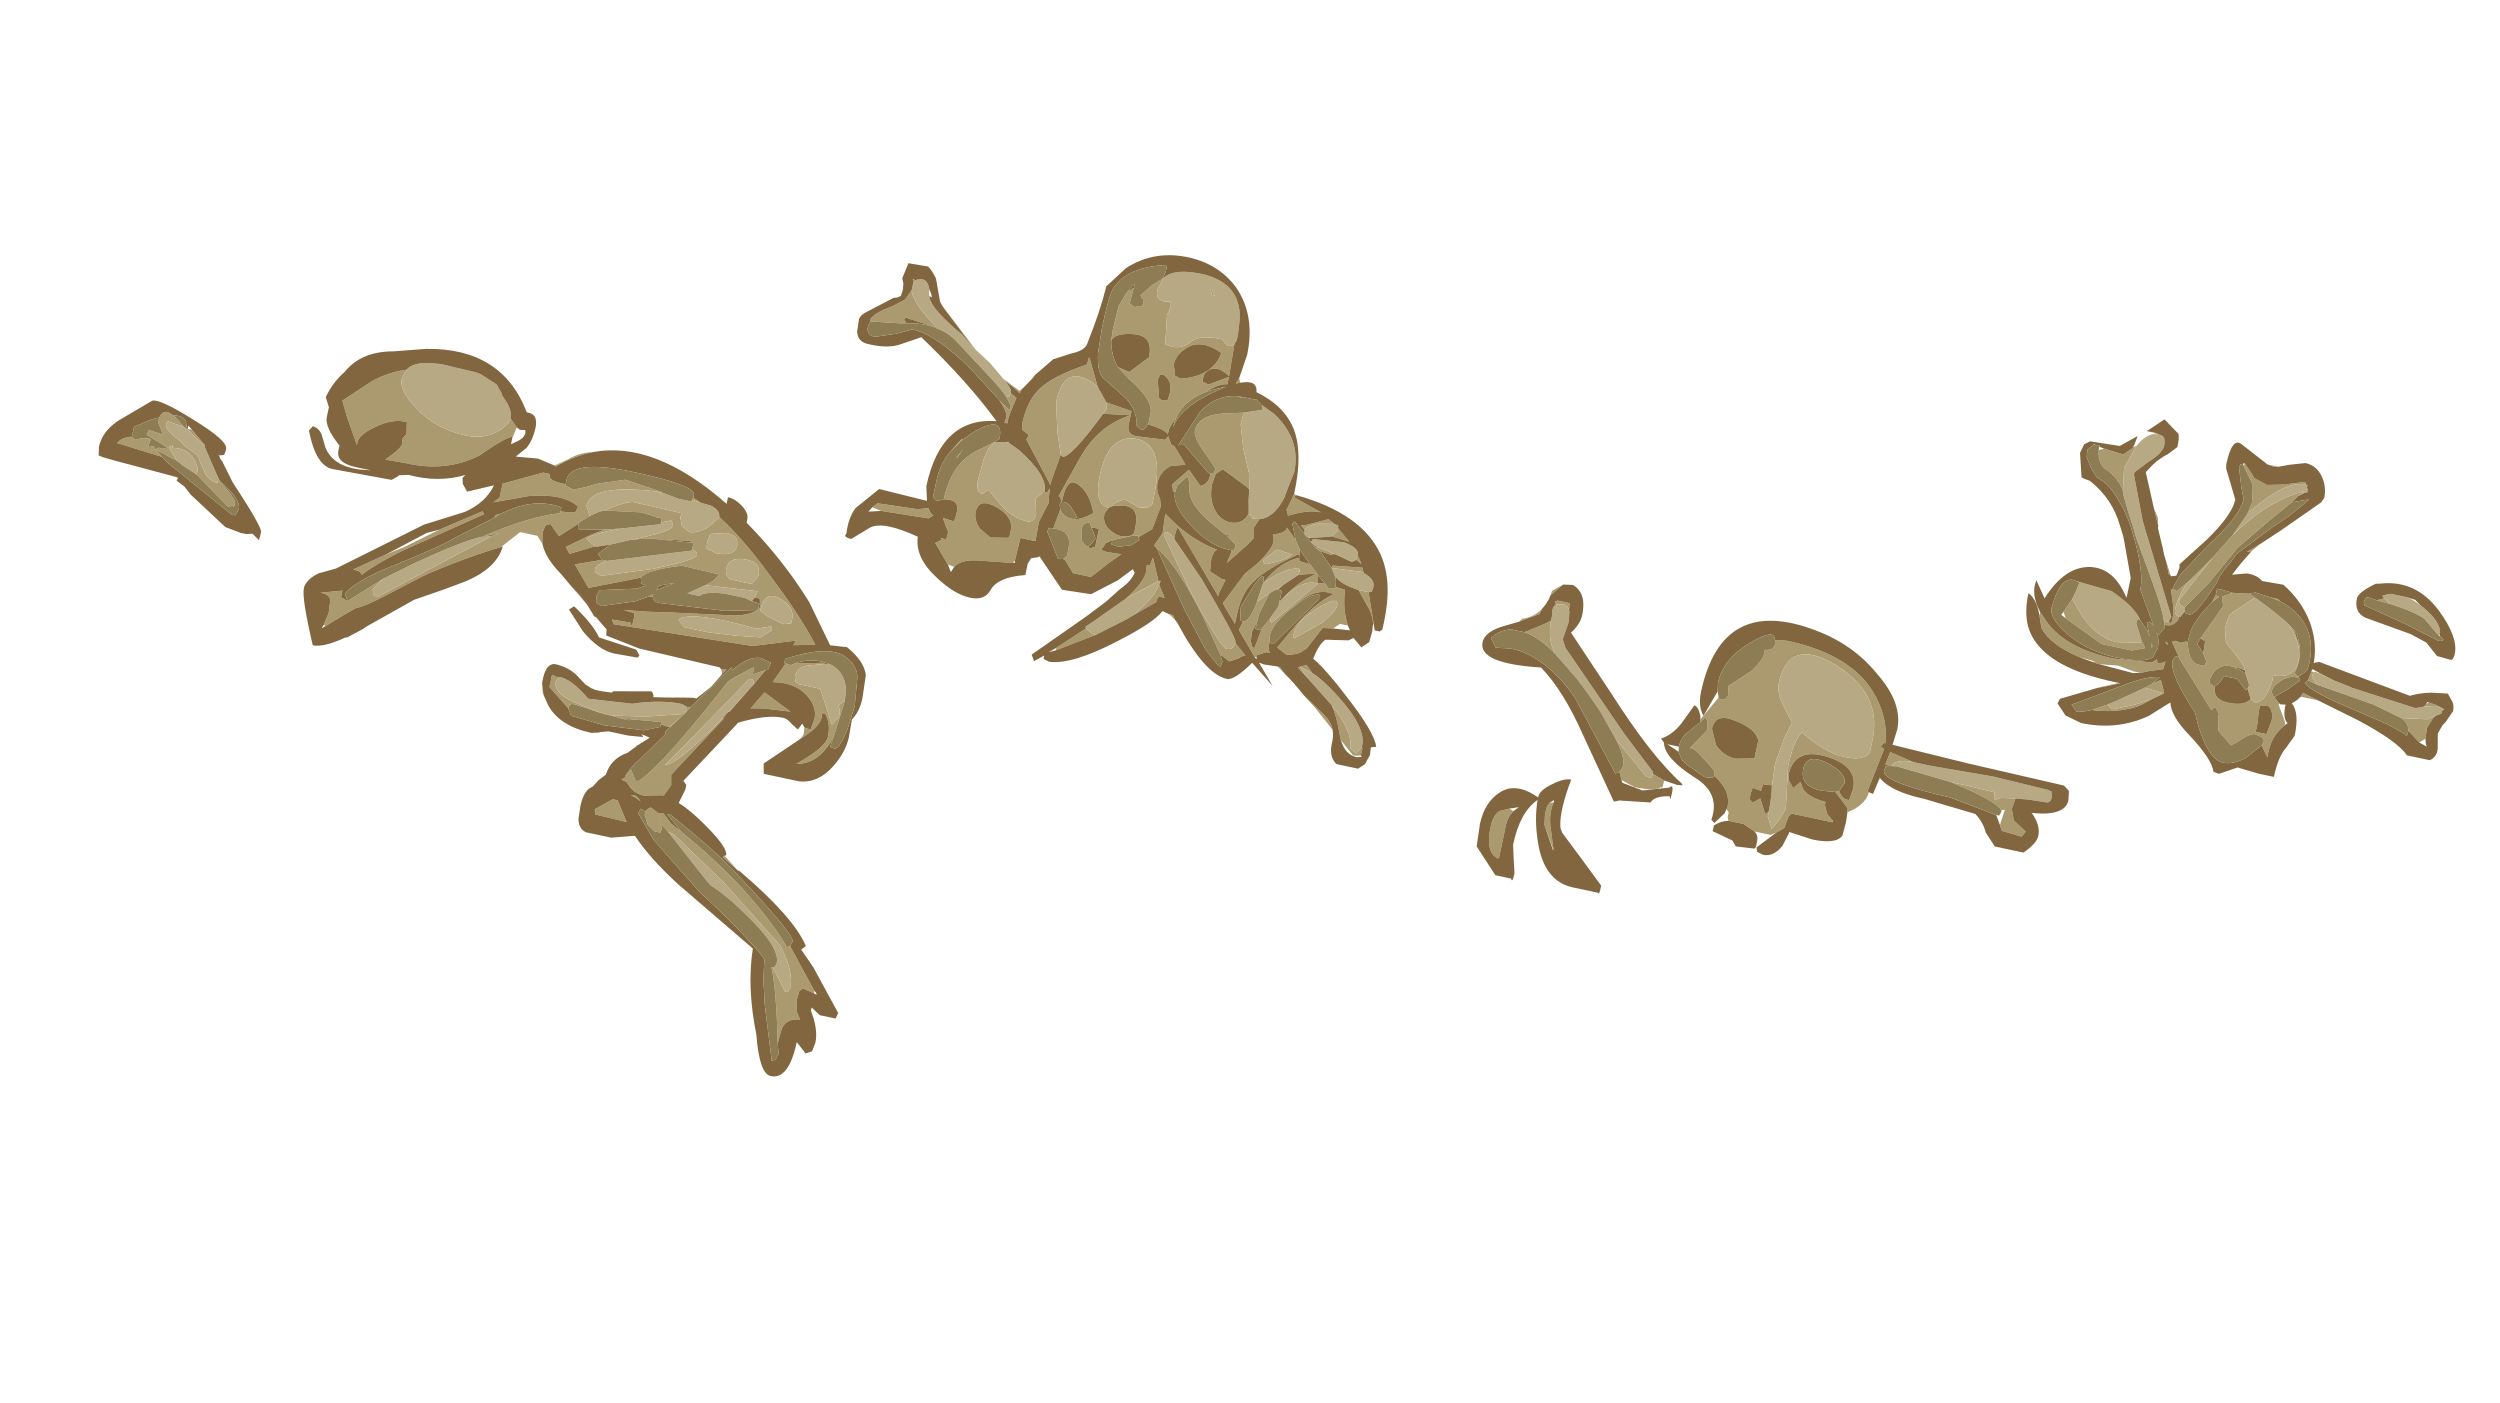 <?xml version="1.0" encoding="UTF-8" standalone="no"?>
<svg xmlns:ffdec="https://www.free-decompiler.com/flash" xmlns:xlink="http://www.w3.org/1999/xlink" ffdec:objectType="frame" height="204.8px" width="365.05px" xmlns="http://www.w3.org/2000/svg">
  <g transform="matrix(1.0, 0.0, 0.0, 1.0, 182.5, 204.8)">
    <use ffdec:characterId="159" height="55.45" transform="matrix(-2.098, -0.446, -0.511, 2.401, 182.55, -133.15)" width="160.5" xlink:href="#sprite0"/>
  </g>
  <defs>
    <g id="sprite0" transform="matrix(1.0, 0.0, 0.0, 1.0, 0.0, 0.0)">
      <use ffdec:characterId="158" height="55.45" transform="matrix(1.0, 0.0, 0.0, 1.0, 0.0, 0.0)" width="160.5" xlink:href="#shape0"/>
    </g>
    <g id="shape0" transform="matrix(1.0, 0.0, 0.0, 1.0, 0.0, 0.0)">
      <path d="M141.4 35.2 L141.35 35.2 141.25 35.15 141.4 35.2 M135.55 31.2 L135.45 31.15 134.2 30.45 135.55 31.2 M132.3 28.0 L131.25 26.9 130.05 26.9 129.6 27.3 129.75 26.65 129.65 26.2 129.35 26.05 128.6 26.65 127.5 25.7 127.5 25.65 126.85 25.1 127.2 24.55 Q127.2 23.2 122.75 22.85 L122.3 22.85 122.5 22.8 125.0 22.55 126.85 23.15 Q128.05 23.75 128.4 23.75 L128.85 23.65 128.9 23.55 129.1 23.55 Q130.1 23.55 130.1 23.2 L130.1 23.15 130.55 23.15 133.1 24.3 133.1 25.15 133.45 25.5 131.2 24.7 Q128.9 24.1 127.75 24.7 L127.85 25.05 128.35 25.15 128.85 25.2 128.85 25.3 Q130.9 25.9 133.65 27.6 L132.6 27.2 133.1 27.5 136.3 29.85 139.85 32.45 140.15 32.35 140.25 32.05 139.7 31.3 141.75 33.05 142.25 32.9 142.25 32.5 143.7 32.9 Q143.05 32.85 142.9 33.25 L142.9 33.5 142.85 33.95 143.0 34.7 142.9 34.8 141.75 33.85 141.1 33.35 Q140.55 33.15 139.3 32.25 L137.15 30.7 136.85 30.5 136.7 30.4 135.35 29.6 Q133.7 28.65 132.3 28.0 M127.1 29.4 L126.2 30.0 125.75 30.3 126.3 29.9 126.35 29.85 127.1 29.4 M115.9 32.4 L115.8 32.65 115.55 32.35 115.9 32.4 M117.4 34.4 L120.05 34.85 120.0 34.85 118.7 34.65 118.55 34.6 117.4 34.4 M122.85 35.1 L123.55 35.15 122.8 35.1 122.85 35.1 M127.65 35.4 L127.45 36.0 127.4 36.05 127.65 35.4 M123.45 37.65 L123.4 37.65 123.2 37.6 123.45 37.65 M122.1 39.95 L122.15 40.0 122.1 39.95 M106.45 47.85 L106.6 47.7 106.65 47.7 106.45 47.85 M111.95 43.9 L113.05 43.2 113.15 43.3 111.95 43.9 M109.55 34.75 L109.5 35.15 109.6 35.4 Q108.3 34.35 108.6 33.7 L108.35 33.7 Q107.85 34.2 107.85 35.0 107.85 35.65 109.55 36.95 L109.5 36.95 Q108.2 36.7 107.6 35.3 L107.45 34.75 107.25 32.9 107.25 32.7 107.6 33.05 Q107.35 33.35 107.4 33.7 L107.75 34.25 109.05 32.3 110.55 32.3 110.8 32.2 110.9 31.9 Q110.9 31.4 110.35 31.15 L109.1 30.8 109.2 30.75 110.15 30.95 111.1 31.15 111.35 31.3 111.7 31.25 112.3 32.5 Q110.8 32.25 109.85 32.85 109.0 33.4 109.0 34.1 L109.1 34.8 109.55 34.75 M127.55 21.35 Q128.45 21.55 129.05 22.05 L129.9 22.6 129.8 22.65 Q128.75 21.8 127.55 21.35 M141.1 18.85 Q142.25 19.2 143.25 19.95 L144.95 21.45 144.4 22.35 143.35 23.85 143.35 23.8 Q143.45 23.25 142.35 22.55 141.3 21.85 140.35 21.9 L140.2 22.6 140.4 22.9 140.35 23.2 Q140.35 23.45 140.85 23.95 L141.25 24.35 139.85 24.3 Q137.05 24.35 135.05 22.95 133.5 21.5 133.1 21.45 L133.1 21.5 132.95 20.85 133.5 20.4 Q133.5 20.8 134.2 21.35 135.05 21.95 136.2 21.95 138.35 21.95 139.95 20.95 141.3 20.15 141.3 19.45 L141.2 19.05 141.15 19.0 141.1 18.85 M155.1 24.95 L155.8 24.5 156.0 24.4 Q156.75 24.05 156.9 24.7 L156.9 24.95 156.9 25.0 156.4 25.65 157.4 25.55 157.5 25.85 155.9 26.35 156.3 26.45 156.25 26.5 156.5 26.45 156.7 26.6 155.1 27.0 155.85 26.3 155.6 26.15 155.6 26.3 Q154.3 26.05 153.6 27.2 L153.6 27.5 153.75 27.5 153.5 27.6 151.05 29.05 150.75 28.9 Q150.65 29.15 150.65 28.75 150.65 28.5 151.85 27.75 L152.1 27.6 152.1 27.8 Q152.85 27.7 153.2 27.2 L153.5 26.85 153.75 26.45 154.75 26.05 155.2 25.8 Q156.35 25.3 156.35 25.05 L156.35 25.0 156.3 24.8 155.1 24.95 M152.25 26.35 L152.35 26.15 152.45 26.1 152.25 26.35 M120.2 22.75 L120.25 22.9 119.65 22.95 120.2 22.75 M122.8 24.3 L122.5 24.3 122.5 24.35 122.0 24.35 122.0 24.6 121.35 24.35 Q121.2 24.45 121.2 24.7 121.2 25.0 123.55 25.9 L123.6 25.95 123.3 25.85 122.4 25.65 119.75 25.3 119.75 25.4 119.55 25.4 119.55 25.8 Q119.15 25.8 119.15 26.05 119.15 26.35 121.9 27.4 L125.25 28.45 125.7 28.3 125.75 28.05 Q125.6 27.8 125.05 27.5 L125.4 27.5 127.15 28.1 125.9 29.3 122.55 28.05 Q122.35 27.55 120.0 26.85 L117.45 26.9 Q117.45 27.2 118.15 27.7 L114.6 27.4 114.7 27.8 114.35 27.8 114.2 28.3 114.3 28.45 114.35 28.5 Q114.8 28.9 115.8 29.1 L120.0 29.7 121.6 29.95 123.25 30.15 122.55 30.2 Q122.45 30.2 122.45 30.55 122.45 31.2 122.6 30.8 L123.9 30.85 123.7 31.1 114.15 30.65 111.35 29.8 111.45 30.1 110.0 29.8 Q111.4 28.3 114.1 26.25 116.35 24.5 118.2 23.55 L118.2 23.6 118.8 24.3 Q119.45 24.8 120.0 24.8 L120.55 24.55 120.8 24.05 120.75 23.8 124.1 23.75 Q124.55 23.75 125.95 24.6 L123.45 24.25 122.8 24.3 M124.6 25.45 L125.65 25.7 126.45 26.15 128.0 27.2 127.65 27.55 126.05 26.8 126.75 26.45 Q126.3 26.05 124.6 25.45 M132.85 26.1 L133.1 26.2 133.2 26.4 132.85 26.1 M139.85 29.85 L140.0 29.95 141.85 31.15 141.6 31.15 Q141.3 31.15 141.2 31.35 140.0 30.15 137.9 28.85 L133.9 26.3 134.05 26.15 136.65 27.75 138.75 29.2 139.85 29.85 M121.5 28.95 L121.7 29.0 121.75 29.05 121.5 29.0 121.5 28.95 M122.55 36.45 L121.75 36.5 121.05 36.4 119.15 36.2 119.15 36.35 118.55 36.4 117.75 35.45 120.15 36.05 122.55 36.45 M123.05 36.45 L124.75 36.2 Q126.75 35.95 126.75 35.15 L126.65 34.9 127.1 34.8 127.1 35.55 125.55 36.55 125.55 36.5 125.5 36.3 125.4 36.35 Q125.55 36.25 125.2 36.25 L123.05 36.45 M117.65 35.05 L117.6 35.25 117.55 35.15 117.45 34.95 117.65 35.05 M122.35 42.1 L122.25 42.4 120.05 42.45 120.95 41.3 121.3 41.3 122.35 42.1 M157.3 26.05 L157.75 26.1 158.2 26.3 158.45 26.15 Q159.1 26.3 159.35 26.7 L156.15 26.95 156.7 26.6 156.85 26.45 156.95 26.45 157.2 26.55 157.2 26.3 157.15 26.05 157.3 26.05 M154.55 25.0 L154.85 25.0 154.85 25.05 153.55 25.75 153.45 25.85 153.45 25.75 154.55 25.0 M151.95 27.65 L152.1 27.5 152.1 27.6 151.95 27.65 M107.3 10.6 L107.2 10.65 107.25 10.6 107.3 10.6 M96.35 21.9 L96.25 21.95 96.3 21.85 96.35 21.9 M86.85 23.65 L86.4 23.9 86.6 23.65 86.85 23.65 M78.9 25.35 L78.3 25.7 78.75 25.35 78.9 25.35 M76.75 26.7 L75.8 27.3 74.35 28.35 Q74.6 27.85 75.2 27.55 L76.75 26.7 M73.15 21.7 L73.1 21.7 73.9 19.9 74.05 19.9 74.6 19.9 73.8 20.7 Q73.3 21.15 73.15 21.7 M80.1 15.15 L80.25 15.1 80.5 16.05 80.55 16.15 80.5 16.15 80.35 16.45 Q79.0 15.8 78.2 15.85 L80.2 15.3 80.1 15.15 M85.4 9.3 L85.55 9.05 85.7 9.4 85.4 9.3 M99.85 12.35 L100.0 12.5 101.25 12.0 101.1 12.1 100.2 12.5 99.95 12.65 99.85 12.35 M103.5 10.65 L106.35 8.5 106.25 8.6 103.75 10.5 103.7 10.5 103.5 10.65 M108.45 7.35 L108.55 7.35 108.65 7.35 108.6 7.45 108.6 7.65 108.45 7.35 M108.6 7.95 L108.9 8.6 109.65 9.15 Q110.95 9.85 110.95 10.3 L110.85 10.3 108.9 10.05 108.5 9.9 108.7 9.8 108.6 9.65 106.4 9.85 Q108.5 8.6 108.6 7.95 M101.2 13.3 Q100.5 13.9 100.5 14.2 L100.55 14.55 100.35 14.55 100.35 14.15 100.1 12.95 100.55 12.75 100.6 12.95 100.8 13.0 100.35 13.5 100.4 13.75 101.2 13.3 M103.1 16.05 L103.15 16.0 103.75 16.9 103.1 16.05 M103.5 19.75 Q102.45 19.55 102.45 20.3 102.45 20.95 102.6 20.9 L103.3 20.85 102.75 21.6 Q102.75 22.25 102.85 22.05 L103.15 22.05 103.1 22.15 103.45 22.4 102.3 23.5 101.85 23.55 Q101.5 23.05 100.45 22.9 L98.0 22.6 97.9 22.45 97.85 21.05 96.8 21.05 96.85 19.9 96.45 18.6 96.5 18.55 96.6 17.8 96.7 18.05 97.0 18.15 97.4 18.55 97.15 19.45 Q97.15 20.0 97.65 20.0 98.65 20.0 99.65 19.35 L100.65 18.65 100.85 18.8 101.0 18.95 Q101.65 18.95 101.45 17.65 101.45 16.2 100.9 15.8 L100.95 15.8 102.1 16.6 Q103.5 17.65 103.5 19.75 M100.0 15.65 L100.0 15.6 100.15 15.65 100.0 15.65 M102.9 16.55 L103.25 17.15 103.2 17.15 102.9 16.55 M107.5 21.2 L104.25 21.05 103.95 20.8 104.1 20.8 104.15 20.7 104.2 20.7 104.4 20.45 105.1 20.65 107.85 20.8 108.15 21.1 107.5 21.2 M118.55 24.65 L117.5 24.4 Q116.95 24.4 116.7 24.65 L116.6 24.95 Q116.6 25.7 117.9 25.7 L118.6 25.55 118.65 25.15 118.55 24.65 M92.05 4.15 L92.05 4.2 92.65 4.7 93.3 5.45 93.15 5.6 Q93.0 5.6 93.0 5.75 93.0 6.15 93.15 6.1 L93.55 6.2 93.9 6.05 93.85 5.1 94.25 5.45 94.6 6.35 94.65 7.75 94.6 8.45 Q94.45 7.95 93.25 7.8 91.85 7.6 91.85 8.95 L92.95 10.05 93.8 9.9 92.8 10.5 Q90.95 11.4 90.95 12.2 L90.95 12.75 91.0 12.85 Q89.75 12.95 89.5 13.2 89.55 12.75 89.2 12.2 88.95 11.05 87.55 10.25 86.8 9.6 86.25 9.55 L86.25 9.1 87.5 9.8 87.95 9.7 87.95 9.45 87.95 9.3 Q87.5 8.4 86.25 9.05 L86.35 7.1 Q86.45 7.3 86.75 7.3 L87.05 7.15 Q87.15 7.0 87.3 7.0 88.85 7.0 89.3 7.55 89.75 8.05 90.5 8.05 L90.95 8.0 91.25 6.25 Q91.05 5.75 91.2 5.45 92.25 5.7 92.25 4.9 L92.0 4.15 92.05 4.15 M94.05 12.1 L93.95 12.5 94.1 12.8 92.25 12.55 92.25 12.3 94.05 12.1 M96.35 15.7 L96.9 14.4 97.4 12.7 Q97.4 10.6 95.7 11.0 95.2 11.1 94.85 11.3 L95.75 9.8 95.75 9.75 95.85 9.7 Q95.85 10.2 96.0 10.2 98.0 11.25 98.7 12.15 99.35 13.0 99.35 14.35 L99.25 14.75 98.75 14.95 98.85 15.25 96.6 17.6 96.6 17.35 96.35 15.7 M88.55 4.55 L88.35 4.55 88.5 4.4 Q88.55 4.25 88.7 4.25 L88.55 4.55 M85.15 10.15 L85.2 10.1 85.25 10.1 85.25 10.15 85.15 10.15 M86.15 14.95 L86.1 15.05 Q86.1 15.6 86.6 15.8 L87.6 15.0 88.5 16.05 88.35 16.45 88.2 16.5 88.15 16.05 87.6 15.4 87.35 15.8 Q87.35 16.9 85.4 17.8 L84.3 18.3 84.1 18.3 83.9 18.5 83.4 18.8 83.45 19.1 83.65 19.15 83.6 19.25 83.75 19.95 82.65 18.65 82.3 18.15 82.45 17.55 82.2 17.0 82.65 17.05 83.0 16.8 83.05 16.95 Q83.35 17.55 84.1 17.55 84.9 17.55 85.4 16.9 85.85 16.35 85.85 15.5 L85.75 14.9 85.35 14.55 83.45 15.3 83.3 15.4 83.55 14.45 84.3 13.05 84.8 11.7 84.75 11.0 85.65 11.2 Q87.75 11.6 87.75 12.65 87.75 13.05 86.8 13.8 85.85 14.55 85.85 14.65 85.85 14.9 86.0 14.95 L86.15 14.95 M90.1 9.05 Q90.1 8.5 89.55 8.0 88.7 7.2 87.1 7.8 87.15 8.4 87.7 8.95 88.35 9.55 89.45 9.8 L89.85 9.7 90.1 9.05 M90.0 19.55 L89.2 18.9 88.95 17.5 89.1 17.05 Q89.5 16.65 89.5 16.1 89.5 15.45 88.85 15.0 L87.9 14.75 88.05 14.6 88.85 13.85 89.05 13.75 89.1 13.8 89.45 13.3 89.6 13.55 91.6 13.7 Q92.25 13.7 92.25 13.1 L92.25 12.55 Q94.3 13.55 95.05 15.75 L95.9 18.15 95.75 18.2 95.65 18.45 95.6 18.45 95.6 18.25 Q95.6 16.85 94.7 17.25 93.85 17.6 93.35 18.7 94.05 19.25 94.6 19.3 L94.8 19.3 Q95.35 19.25 95.6 18.9 L95.8 20.1 Q94.5 19.95 94.5 21.1 L94.5 21.5 94.7 21.75 94.55 21.8 93.85 22.45 92.6 22.45 91.65 21.45 90.9 20.75 91.85 20.8 Q92.45 20.8 92.2 20.55 L92.1 20.3 91.7 20.05 91.6 20.0 90.45 19.55 90.0 19.45 90.0 19.55 M90.6 9.8 Q89.95 10.05 89.95 10.75 L90.0 11.2 90.35 11.3 90.6 11.2 90.95 10.15 90.85 9.8 90.6 9.8 M87.6 19.2 L87.6 18.85 87.55 18.5 87.45 18.55 83.85 22.0 83.85 21.8 83.6 20.95 83.85 20.95 84.75 20.65 84.85 19.85 84.75 19.45 84.6 19.3 Q86.1 19.1 87.55 18.4 L88.55 17.85 88.45 19.0 88.85 19.85 Q88.7 19.9 88.55 20.05 L88.5 20.0 Q86.85 20.85 84.6 23.35 L82.9 25.35 82.2 25.65 81.6 25.35 Q81.4 25.15 81.2 25.1 L82.05 24.5 Q82.1 24.95 82.55 24.95 82.95 24.95 85.65 22.2 L88.35 19.1 Q88.35 18.65 87.6 19.2 M92.4 18.2 Q93.45 18.2 93.45 16.4 93.45 13.9 91.5 13.85 89.55 13.85 89.55 16.95 L89.55 17.45 Q89.7 17.8 90.45 17.8 L90.95 17.65 91.5 17.5 92.05 17.85 92.15 18.05 91.5 17.9 Q90.35 17.75 90.35 18.95 L90.35 19.35 Q90.5 19.7 91.35 19.7 92.6 19.45 92.6 18.6 L92.4 18.2 M79.5 17.75 L80.25 17.15 80.25 17.25 Q80.45 17.6 81.1 17.7 80.95 17.9 80.95 18.2 80.95 18.6 81.7 19.6 L82.4 20.35 83.45 22.35 82.35 23.4 82.35 22.85 Q82.35 21.5 81.7 20.7 81.1 19.85 79.1 18.55 L79.0 18.7 79.1 18.25 79.35 17.95 79.5 17.75 M78.2 19.0 L78.95 18.95 79.0 18.75 Q80.25 19.25 81.0 20.6 L80.5 20.2 Q79.5 19.4 78.8 19.4 L78.8 19.75 77.6 19.45 Q78.75 20.15 79.55 21.35 L79.2 20.95 Q78.25 19.9 77.4 20.05 L79.95 22.9 80.1 22.65 80.1 22.7 80.5 23.35 80.7 24.55 80.85 24.55 81.05 24.2 81.1 23.65 80.9 23.0 80.9 22.55 80.55 21.4 80.5 21.2 81.15 21.8 81.2 21.8 81.2 21.95 Q81.45 23.15 81.85 23.15 L82.0 23.7 80.55 25.1 80.45 25.05 80.45 24.95 79.85 24.65 79.6 24.65 79.7 24.55 79.75 24.4 79.8 24.05 79.8 23.95 79.85 23.75 Q79.95 23.05 78.9 21.9 L78.75 21.75 Q77.55 20.2 76.2 20.45 77.25 21.15 78.2 22.6 L79.2 24.25 78.5 24.55 Q77.8 24.45 77.45 24.15 L77.4 24.05 77.4 24.1 77.2 23.9 76.45 22.55 75.75 22.45 75.35 22.1 74.8 22.1 Q75.4 21.2 75.5 20.05 L76.2 20.0 76.2 20.1 76.35 20.15 76.65 20.15 76.9 19.95 77.1 19.95 77.4 20.0 77.5 19.55 77.6 19.45 78.2 19.0 M81.15 19.55 L81.35 19.45 81.35 19.3 80.6 18.55 79.55 18.65 Q79.7 19.0 81.15 19.55 M88.05 21.85 L88.75 20.55 88.85 21.05 89.05 21.05 89.0 21.45 Q89.0 22.1 89.95 23.25 L88.05 21.85 M92.2 25.5 L93.9 27.0 93.9 27.15 91.45 25.75 91.7 25.75 92.2 25.5 M89.3 24.2 L87.9 23.1 87.9 23.0 87.85 22.8 87.75 22.75 87.4 22.75 87.95 22.05 Q88.15 23.0 89.3 24.2 M93.2 20.7 L93.3 20.75 93.75 20.45 93.9 19.8 Q93.95 19.4 93.45 19.3 L93.25 19.6 93.2 19.55 92.75 19.55 92.75 20.65 93.1 20.8 93.2 20.7 M100.7 21.0 Q101.2 20.55 101.2 20.1 101.2 19.2 99.9 19.55 98.6 19.9 98.6 20.75 L98.6 21.15 98.7 21.2 99.85 21.4 100.7 21.0 M116.6 27.05 Q117.0 26.85 117.0 26.5 117.0 25.7 115.75 25.7 114.75 25.7 114.75 26.5 L115.1 27.05 116.6 27.05 M112.4 29.0 L113.55 28.75 114.15 28.5 Q114.15 27.25 113.05 27.55 111.9 27.85 111.9 28.6 L111.9 28.85 112.4 29.0 M119.0 30.4 L119.45 30.05 Q119.3 29.75 118.05 29.6 116.55 29.45 114.15 29.6 L113.25 29.3 Q113.1 29.25 113.1 29.5 L113.75 30.05 115.35 30.25 117.2 30.4 119.0 30.4 M112.95 31.9 L113.75 32.3 113.75 31.85 114.85 32.65 115.15 32.9 115.3 33.05 Q118.35 38.5 119.7 39.8 L119.95 40.0 120.05 39.9 120.5 39.35 120.6 39.4 120.8 39.8 120.8 39.9 121.0 40.05 120.7 40.1 120.75 40.0 120.65 40.1 120.35 40.35 Q119.9 40.7 119.3 40.7 L118.05 40.45 117.95 40.45 117.6 39.75 117.75 39.15 115.05 35.25 115.1 35.2 Q117.45 38.45 118.3 38.65 L116.85 36.7 113.9 32.6 113.85 32.55 113.75 32.6 Q113.55 32.6 113.55 32.9 L112.95 31.9 M113.85 33.35 L114.85 34.8 114.75 34.75 113.85 33.35 M111.7 33.6 L112.7 33.2 113.4 34.3 112.55 34.15 110.7 34.0 111.7 33.6 M116.25 42.35 L117.05 42.0 117.7 41.5 118.05 41.55 118.65 41.3 118.85 41.45 118.95 41.6 118.95 41.8 118.6 42.35 118.05 42.65 117.65 42.65 117.6 42.35 117.8 42.1 Q117.5 42.25 117.15 42.5 L116.7 42.6 112.75 44.75 108.05 47.75 Q106.8 49.1 106.8 50.05 L106.9 50.35 107.1 50.35 108.25 49.1 108.35 49.1 Q107.7 50.35 106.85 53.45 L106.8 52.65 Q106.7 51.9 105.7 51.8 L106.05 51.35 106.2 50.7 106.15 50.15 105.95 49.95 105.15 50.1 105.15 49.95 107.4 47.65 107.6 47.75 Q109.15 46.25 111.95 44.55 114.0 43.35 116.25 42.35 M120.15 40.85 Q119.75 40.9 119.4 41.1 119.65 40.8 119.95 40.8 L120.15 40.85 M61.25 18.3 L60.75 18.2 Q60.45 18.2 60.3 18.45 L60.35 18.05 61.2 18.05 61.35 18.15 61.25 18.3 M52.4 26.95 Q52.4 27.25 52.55 27.2 L52.8 27.2 55.35 25.4 Q54.5 26.3 54.5 26.85 54.5 27.05 54.65 27.25 L54.4 27.7 53.45 27.95 Q51.9 27.95 51.65 27.6 51.55 27.85 51.55 27.25 L51.55 27.2 52.4 26.95 M60.65 21.15 L60.75 21.0 Q61.3 20.4 61.35 19.3 L61.7 19.55 62.95 20.3 Q61.95 20.4 60.65 21.15 M62.1 18.7 Q62.5 19.3 63.3 19.55 L63.45 19.75 62.2 19.05 62.1 18.7 M61.05 17.05 L61.7 17.55 61.75 17.85 61.05 17.05 M76.85 16.55 L76.8 16.7 77.15 17.1 75.9 17.2 76.85 16.55 M78.5 17.45 L78.7 17.45 78.65 17.5 78.5 17.45 M79.05 17.05 Q78.95 16.8 78.3 16.55 L77.15 16.35 77.6 16.15 79.1 16.8 79.35 16.85 79.05 17.05 M77.75 18.1 L76.9 18.2 76.85 18.15 76.7 18.1 77.95 17.9 78.1 17.95 77.75 18.1 M75.2 18.15 L74.8 18.35 74.8 18.3 75.15 17.9 75.2 18.15 M76.7 18.95 L74.6 18.8 74.5 18.85 74.65 18.55 76.7 18.8 76.7 18.95 M79.7 20.55 L80.1 20.9 79.95 20.85 79.7 20.55 M78.2 23.5 L78.3 23.45 78.3 23.3 Q78.3 22.45 77.05 21.45 75.8 20.4 75.8 21.1 75.8 21.4 76.55 22.25 L78.2 23.5 M46.15 17.65 L46.1 17.9 Q46.1 18.3 46.7 18.35 46.55 18.85 47.3 19.75 L48.6 20.9 48.5 21.45 Q48.55 21.8 49.05 21.8 L49.1 21.7 49.85 22.95 50.0 23.2 49.95 23.35 49.7 23.0 Q49.4 23.25 49.4 23.75 L50.3 25.0 Q50.0 24.9 49.15 25.5 48.3 26.0 48.3 26.1 L48.3 26.3 Q46.95 26.95 46.95 28.0 L47.0 28.1 46.8 28.25 46.8 28.55 46.7 28.75 45.65 28.75 44.8 29.05 43.7 29.05 43.35 28.85 42.85 28.45 42.85 28.3 42.75 27.75 42.6 27.55 39.8 27.55 39.75 27.5 39.75 27.45 40.2 27.15 40.5 26.65 40.5 26.45 Q41.75 26.4 42.2 25.95 L42.45 25.6 42.85 26.05 43.25 25.65 43.35 25.35 Q43.35 23.65 41.1 23.8 38.85 23.95 38.85 25.35 L38.95 26.05 Q39.45 26.1 39.75 25.65 L40.0 25.75 39.45 26.15 38.95 26.55 38.9 26.7 38.85 26.75 Q38.05 26.3 37.8 25.65 L37.75 25.35 37.85 25.3 37.35 22.65 37.6 22.55 37.45 22.3 37.35 22.3 Q37.5 20.9 38.65 19.7 40.7 17.55 45.35 17.55 L46.15 17.65 M37.2 24.4 L37.25 24.35 37.3 24.7 37.2 24.4 M44.3 26.15 L44.4 24.85 44.15 23.25 43.85 22.25 44.6 21.45 Q45.3 20.7 45.3 20.15 45.3 17.3 41.8 18.35 38.25 19.45 38.25 22.25 L38.25 23.0 Q38.5 23.6 39.85 23.6 41.25 23.6 43.05 22.7 43.5 23.25 43.5 24.8 L43.05 27.35 43.3 28.0 43.7 28.7 44.15 28.0 44.15 27.75 44.35 27.9 44.9 27.05 44.95 27.1 45.35 27.4 45.5 27.3 45.6 27.25 45.6 26.85 45.55 26.5 45.45 26.55 44.95 26.6 44.95 26.55 44.9 26.15 44.85 26.2 44.35 26.15 44.3 26.15 M47.65 22.85 Q46.2 23.05 45.85 23.7 L45.85 24.8 47.1 25.05 Q47.95 25.05 48.6 24.5 L49.1 23.6 Q49.1 22.6 47.65 22.85 M58.6 29.85 L58.85 29.9 Q59.1 30.25 58.95 30.95 L58.9 31.25 58.55 31.75 57.95 32.6 57.95 32.55 58.5 31.2 Q58.75 30.45 58.6 29.85 M57.6 31.5 L57.8 31.2 57.75 31.3 57.6 31.5 M76.5 25.3 L77.0 24.9 77.55 25.15 76.75 25.65 77.4 25.1 76.5 25.3 M74.75 26.95 Q74.3 27.45 73.85 28.45 L73.65 28.85 72.6 29.6 72.1 29.5 72.1 29.45 72.1 29.05 72.15 29.0 72.45 29.45 72.9 29.2 Q73.0 28.15 74.75 26.95 M61.15 30.85 L61.45 30.75 62.05 31.0 Q62.45 31.3 62.45 32.05 62.45 33.6 61.5 33.8 L61.45 33.7 61.45 32.0 Q61.5 31.3 61.15 30.85 M25.05 2.0 L25.1 2.1 25.6 2.55 26.95 2.45 27.3 2.6 Q27.15 3.45 26.5 3.65 25.55 4.0 25.1 4.7 L25.35 3.35 24.85 1.9 25.05 2.0 M20.45 11.95 L20.3 11.95 Q19.95 11.95 19.7 11.65 L19.6 11.5 19.6 11.3 Q19.95 11.25 19.95 10.9 19.95 10.2 19.55 9.25 L20.1 9.85 20.4 9.75 20.5 9.85 Q20.0 10.95 20.0 11.3 L20.0 11.7 20.1 11.8 20.2 11.7 20.45 11.8 20.55 11.7 20.45 11.95 M13.7 3.25 L13.35 2.8 13.05 2.45 Q15.45 3.55 17.2 5.95 L17.25 6.0 18.15 7.4 19.8 10.3 19.8 10.45 19.7 10.6 19.4 10.7 19.35 10.7 18.1 9.0 16.65 6.55 14.9 4.55 13.7 3.25 M13.0 2.55 L12.75 2.45 12.9 2.2 12.9 2.45 13.0 2.55 M13.0 2.05 L13.1 1.9 14.1 2.2 14.4 2.3 15.6 2.55 16.55 2.3 16.75 2.1 17.35 1.6 17.5 1.7 17.45 1.7 16.55 2.7 16.35 3.65 16.35 3.8 16.45 4.4 Q14.4 2.0 13.0 2.05 M23.6 0.95 L23.6 0.9 23.7 0.9 23.9 1.0 23.6 0.95 M22.8 5.3 L22.25 6.3 22.4 5.8 22.8 5.3 M21.45 7.9 L21.2 8.3 20.85 9.0 20.8 8.95 20.7 9.05 21.45 7.9 M15.85 1.35 L15.45 1.4 15.1 1.35 15.85 1.35 M15.25 6.1 L16.0 6.7 15.75 6.65 15.75 6.7 15.65 6.55 15.25 6.1 M9.15 14.45 L10.25 14.2 10.35 14.45 9.15 14.45 M24.0 16.45 L23.45 16.25 22.55 15.9 22.65 15.9 23.15 16.1 24.0 16.45 M28.9 12.95 L28.6 13.65 Q27.75 14.55 25.55 14.9 L25.35 14.9 24.5 14.95 24.75 15.0 24.3 15.05 24.2 15.05 22.95 14.9 21.8 15.05 21.35 15.05 20.85 14.85 19.9 14.55 19.85 14.05 19.95 14.15 20.35 14.3 20.45 14.05 20.75 14.3 23.35 14.55 Q26.95 14.55 28.6 13.0 L28.9 12.75 28.9 12.95 M23.4 10.8 L23.35 10.85 23.35 10.8 23.4 10.8 M21.75 13.15 L21.8 13.3 23.35 13.55 Q24.7 13.55 26.0 12.5 L26.95 11.6 27.35 12.45 27.1 12.8 24.35 13.85 24.2 13.85 22.25 13.85 21.4 13.55 21.75 13.15 M20.95 13.4 L21.0 13.4 21.0 13.45 20.95 13.4 M20.25 16.45 L21.25 16.95 22.65 17.5 Q22.85 17.5 23.1 17.3 L24.05 17.8 23.85 17.8 Q22.0 17.6 20.85 16.9 L20.25 16.45 M20.85 15.85 L19.55 15.95 19.5 15.9 19.9 15.2 20.45 15.55 20.5 15.6 20.85 15.85 M35.2 23.05 L36.9 22.75 37.05 23.55 36.95 23.55 36.75 23.55 36.6 23.55 36.6 23.5 Q36.45 23.15 35.5 23.05 L35.2 23.05 M28.55 25.65 L28.35 25.95 26.95 26.05 26.75 25.7 27.7 25.2 28.0 24.55 27.9 23.9 28.9 24.05 29.25 24.25 29.4 23.8 31.5 23.75 32.4 23.75 30.75 24.05 Q28.95 24.45 28.7 24.75 L28.45 24.7 28.55 25.55 28.55 25.65 M13.1 9.15 L13.2 9.05 13.75 9.05 13.1 9.15 M15.25 9.1 L16.35 9.25 17.0 9.6 16.8 10.15 17.85 12.3 17.5 12.4 17.45 13.15 17.15 13.55 17.15 13.8 17.25 13.85 17.55 13.85 Q18.1 13.85 18.4 13.3 L18.65 12.75 18.75 12.65 19.1 12.8 19.5 12.75 19.7 12.85 18.9 13.8 16.15 16.3 16.1 16.3 15.9 16.1 15.6 16.4 15.5 16.4 15.55 16.7 15.35 17.45 14.6 17.95 14.3 18.15 13.85 17.8 Q13.2 17.2 12.85 17.2 L12.3 17.3 12.2 17.6 12.25 17.75 12.15 17.9 11.7 18.4 Q11.85 17.2 11.0 16.3 L11.05 16.1 11.7 15.2 11.7 15.1 12.1 14.8 12.15 14.8 12.35 14.55 12.35 14.45 Q12.35 14.1 11.75 13.65 11.2 13.3 10.8 13.4 L10.75 13.3 10.85 13.3 11.1 13.15 Q10.85 12.35 11.1 11.6 L11.75 10.65 12.25 10.35 11.9 10.65 Q11.0 11.55 11.0 12.4 11.0 13.5 12.5 13.55 12.4 13.85 12.6 14.55 12.85 15.35 13.35 15.35 L13.65 15.2 Q13.95 15.7 15.1 15.7 16.2 15.7 16.2 14.9 L16.35 14.9 16.6 14.8 16.65 14.6 Q16.45 13.45 15.2 13.55 L15.1 13.6 14.9 13.55 14.45 13.6 14.55 13.4 Q15.1 12.9 16.0 12.3 L16.05 12.3 16.05 12.25 16.1 12.2 16.35 11.45 Q16.35 10.7 16.15 10.45 L14.8 9.25 15.25 9.1 M17.45 9.6 L17.6 10.05 17.2 9.65 17.45 9.6 M5.7 7.95 L6.2 7.7 6.65 7.9 5.7 7.95 M9.4 12.85 L9.55 12.85 8.35 13.1 9.4 12.85 M9.8 12.85 L10.0 12.85 10.1 13.4 9.45 13.55 9.9 13.15 9.85 12.9 9.8 12.85 M2.7 15.1 L1.8 15.65 1.45 15.35 1.5 14.7 1.25 14.1 1.1 13.9 1.6 14.2 3.35 14.45 Q2.75 14.7 2.7 15.1 M0.75 13.55 L0.6 13.4 1.3 13.25 1.75 13.2 1.9 13.35 2.0 13.5 1.15 13.3 0.75 13.4 0.75 13.55 M20.0 12.95 L20.15 12.95 19.95 13.1 20.0 12.95 M12.9 15.4 L12.85 15.45 12.35 15.4 Q11.95 15.65 11.95 16.2 L12.1 17.05 12.85 17.05 12.85 16.95 12.85 16.45 12.95 15.8 12.9 15.4" fill="#ab9970" fill-rule="evenodd" stroke="none"/>
      <path d="M141.1 18.85 L141.15 19.0 141.2 19.05 141.3 19.45 Q141.3 20.15 139.95 20.95 138.35 21.95 136.2 21.95 135.05 21.95 134.2 21.35 133.5 20.8 133.5 20.4 133.5 19.95 134.0 19.5 L134.4 19.15 134.45 19.05 134.9 18.6 136.1 18.2 136.45 18.15 138.9 18.1 139.8 18.2 Q140.85 18.4 141.1 18.85 M155.1 24.95 L156.3 24.8 156.35 25.0 156.35 25.05 Q156.35 25.3 155.2 25.8 L154.75 26.05 153.75 26.45 153.5 26.85 153.2 27.2 Q152.85 27.7 152.1 27.8 L152.1 27.6 152.1 27.5 153.45 25.85 153.55 25.75 154.85 25.05 154.95 25.0 155.1 24.95 M153.75 27.5 L153.6 27.5 153.6 27.2 Q154.3 26.05 155.6 26.3 L155.6 26.15 155.85 26.3 155.1 27.0 154.75 27.15 154.65 27.2 153.75 27.5 M122.3 22.85 L122.75 22.85 Q127.2 23.2 127.2 24.55 L126.85 25.1 126.3 24.75 125.95 24.6 Q124.55 23.75 124.1 23.75 L120.75 23.8 120.8 24.05 120.55 24.55 120.0 24.8 Q119.45 24.8 118.8 24.3 L118.2 23.6 118.2 23.55 Q118.25 23.15 118.9 23.0 L119.65 22.95 120.25 22.9 120.3 23.0 121.2 23.0 122.3 22.85 M114.7 27.8 L114.6 27.4 118.15 27.7 118.25 27.75 119.25 28.4 118.4 28.4 Q118.1 28.05 116.75 27.95 L115.35 27.95 114.85 28.05 114.75 27.9 114.7 27.8 M125.05 27.5 Q125.6 27.8 125.75 28.05 L125.7 28.3 125.25 28.45 121.9 27.4 Q119.15 26.35 119.15 26.05 119.15 25.8 119.55 25.8 L119.55 25.85 125.05 27.5 M123.6 25.95 L123.55 25.9 Q121.2 25.0 121.2 24.7 121.2 24.45 121.35 24.35 L122.0 24.6 122.0 24.7 124.6 25.45 Q126.3 26.05 126.75 26.45 L126.05 26.8 125.95 26.8 125.05 26.5 123.7 25.95 123.6 25.95 M139.7 31.3 L140.25 32.05 140.15 32.35 139.85 32.45 136.3 29.85 133.1 27.5 133.75 27.65 Q134.9 28.1 137.75 29.95 L139.7 31.3 M122.55 36.45 L120.15 36.05 117.75 35.45 118.55 36.4 118.5 36.4 117.75 35.45 117.7 35.4 117.6 35.25 117.65 35.05 117.65 35.0 118.05 34.9 Q119.5 34.9 121.35 35.5 L124.35 35.75 Q125.85 34.75 126.65 34.85 L126.65 34.9 126.75 35.15 Q126.75 35.95 124.75 36.2 L123.05 36.45 122.55 36.45 M101.25 12.0 L102.35 11.25 103.5 10.65 103.7 10.5 103.75 10.5 104.6 9.95 Q107.0 8.85 107.3 8.2 L107.35 8.1 107.45 7.7 Q107.6 7.35 107.85 7.25 L108.05 7.2 108.4 7.3 108.45 7.35 108.6 7.65 108.6 7.9 108.6 7.95 Q108.5 8.6 106.4 9.85 L106.35 9.9 Q105.55 10.0 104.9 10.4 L102.6 11.8 Q101.35 12.55 100.8 13.0 L100.6 12.95 100.55 12.75 100.55 12.65 Q100.55 12.5 101.1 12.1 L101.25 12.0 M97.0 18.15 L96.9 18.05 Q96.9 17.1 99.2 15.95 L100.0 15.65 100.15 15.65 100.9 15.8 Q101.45 16.2 101.45 17.65 101.65 18.95 101.0 18.95 L100.85 18.8 100.65 18.65 99.65 19.35 Q98.65 20.0 97.65 20.0 97.15 20.0 97.15 19.45 L97.4 18.55 97.0 18.15 M118.55 24.65 L118.65 25.15 118.6 25.55 117.9 25.7 Q116.6 25.7 116.6 24.95 L116.7 24.65 Q116.95 24.4 117.5 24.4 L118.55 24.65 M92.0 4.15 L92.25 4.9 Q92.25 5.7 91.2 5.45 91.05 5.75 91.25 6.25 L90.95 8.0 90.5 8.05 Q89.75 8.05 89.3 7.55 88.85 7.0 87.3 7.0 87.15 7.0 87.05 7.15 L86.75 7.3 Q86.45 7.3 86.35 7.1 L86.25 6.9 86.25 6.5 86.3 6.05 Q86.45 3.85 88.75 3.5 L89.25 3.45 Q91.4 3.4 92.0 4.15 M94.05 12.1 L94.85 11.3 Q95.2 11.1 95.7 11.0 97.4 10.6 97.4 12.7 L96.9 14.4 96.35 15.7 96.2 15.8 Q95.65 15.8 94.1 12.8 L93.95 12.5 94.05 12.1 M88.55 4.55 L88.7 4.25 Q88.55 4.25 88.5 4.4 L88.35 4.55 88.55 4.55 M82.2 17.0 Q81.25 16.75 80.85 15.45 L80.75 14.85 80.55 13.85 Q80.55 11.85 82.7 10.7 L83.6 10.35 83.65 10.35 83.55 10.6 84.75 11.0 84.8 11.7 84.3 13.05 83.55 14.45 83.3 15.4 83.2 16.0 83.0 16.8 82.65 17.05 82.2 17.0 M87.6 19.2 Q88.35 18.65 88.35 19.1 L85.65 22.2 Q82.95 24.95 82.55 24.95 82.1 24.95 82.05 24.5 L82.05 24.45 Q82.05 24.2 85.2 21.2 L87.6 19.2 M92.15 18.05 L92.05 17.85 91.5 17.5 90.95 17.65 90.45 17.8 Q89.7 17.8 89.55 17.45 L89.55 16.95 Q89.55 13.85 91.5 13.85 93.45 13.9 93.45 16.4 93.45 18.2 92.4 18.2 L92.15 18.05 M81.0 20.6 L81.05 20.7 81.2 21.8 81.15 21.8 80.5 21.2 80.1 20.9 79.7 20.55 78.8 19.75 78.8 19.4 Q79.5 19.4 80.5 20.2 L81.0 20.6 M76.35 19.4 Q75.8 19.8 74.6 19.9 L74.05 19.9 73.9 19.9 73.7 19.85 73.65 19.55 Q73.65 19.05 74.5 18.85 L74.6 18.8 76.7 18.95 76.35 19.4 M81.15 19.55 Q79.7 19.0 79.55 18.65 L80.6 18.55 81.35 19.3 81.35 19.45 81.15 19.55 M80.1 22.65 L79.95 22.9 77.4 20.05 Q78.25 19.9 79.2 20.95 L79.55 21.35 79.7 21.55 79.7 21.85 80.1 22.65 M88.05 21.85 L89.95 23.25 90.0 23.3 91.8 25.0 92.25 25.4 92.25 25.45 92.2 25.5 91.7 25.75 91.45 25.75 89.6 24.45 89.3 24.2 Q88.15 23.0 87.95 22.05 L87.9 21.8 88.05 21.85 M116.6 27.05 L115.1 27.05 114.75 26.5 Q114.75 25.7 115.75 25.7 117.0 25.7 117.0 26.5 117.0 26.85 116.6 27.05 M119.0 30.4 L117.2 30.4 115.35 30.25 113.75 30.05 113.1 29.5 Q113.1 29.25 113.25 29.3 L114.15 29.6 Q116.55 29.45 118.05 29.6 119.3 29.75 119.45 30.05 L119.0 30.4 M112.4 29.0 L111.9 28.85 111.9 28.6 Q111.9 27.85 113.05 27.55 114.15 27.25 114.15 28.5 L113.55 28.75 112.4 29.0 M113.55 32.9 Q113.55 32.6 113.75 32.6 L113.9 32.6 116.85 36.7 118.3 38.65 Q117.45 38.45 115.1 35.2 L114.85 34.8 113.85 33.35 113.55 32.9 M107.25 32.7 Q107.25 32.25 107.4 31.8 107.8 30.95 108.75 30.75 L109.1 30.8 110.35 31.15 Q110.9 31.4 110.9 31.9 L110.8 32.2 110.55 32.3 109.05 32.3 107.75 34.25 107.4 33.7 Q107.35 33.35 107.6 33.05 L107.25 32.7 M117.15 42.5 L116.2 43.2 113.85 44.9 113.55 45.1 113.25 45.2 Q112.1 45.6 110.45 46.55 108.05 47.9 108.05 48.8 L108.15 49.1 108.25 49.1 107.1 50.35 106.9 50.35 106.8 50.05 Q106.8 49.1 108.05 47.75 L112.75 44.75 116.7 42.6 117.15 42.5 M60.3 18.45 Q60.45 18.2 60.75 18.2 L61.25 18.3 Q61.5 18.5 61.35 19.0 L61.35 19.3 Q61.3 20.4 60.75 21.0 L60.65 21.15 59.5 21.9 58.75 22.4 Q57.55 23.3 56.7 24.05 L55.35 25.4 52.8 27.2 52.55 27.2 Q52.4 27.25 52.4 26.95 L52.4 26.85 54.9 24.95 57.9 22.45 60.0 20.7 60.3 20.25 60.3 20.2 60.15 19.15 60.25 18.55 60.3 18.45 M77.15 17.1 L76.8 16.7 76.85 16.55 76.85 16.4 77.15 16.35 78.3 16.55 Q78.95 16.8 79.05 17.05 L79.0 17.3 78.8 17.45 78.7 17.45 78.5 17.45 77.25 17.15 77.15 17.1 M76.7 18.1 L75.45 18.35 75.2 18.2 75.2 18.15 75.15 17.9 75.15 17.85 Q75.15 17.45 76.25 17.3 L78.35 17.5 78.45 17.7 78.2 17.85 77.95 17.9 76.7 18.1 M78.2 23.5 L76.55 22.25 Q75.8 21.4 75.8 21.1 75.8 20.4 77.05 21.45 78.3 22.45 78.3 23.3 L78.3 23.45 78.2 23.5 M44.15 27.75 L44.15 28.0 43.7 28.7 43.3 28.0 43.05 27.35 43.5 24.8 Q43.5 23.25 43.05 22.7 41.25 23.6 39.85 23.6 38.5 23.6 38.25 23.0 L38.25 22.25 Q38.25 19.45 41.8 18.35 45.3 17.3 45.3 20.15 45.3 20.7 44.6 21.45 L43.85 22.25 44.15 23.25 44.4 24.85 44.3 26.15 44.3 26.2 Q44.15 26.85 44.15 27.75 M76.5 25.3 L77.4 25.1 76.75 25.65 74.8 26.9 74.75 26.95 Q73.0 28.15 72.9 29.2 L72.45 29.45 72.15 29.0 72.15 28.9 Q72.15 27.8 74.45 26.35 75.7 25.55 76.5 25.3 M22.1 12.0 Q22.65 11.3 24.3 10.7 L24.45 10.65 26.95 10.5 26.7 10.55 26.8 11.05 26.95 11.6 26.0 12.5 Q24.7 13.55 23.35 13.55 L21.8 13.3 21.75 13.15 22.35 12.2 22.3 11.95 22.2 11.95 22.1 12.0 M19.6 11.3 L19.5 11.3 19.3 10.95 19.35 10.7 19.4 10.7 19.7 10.6 19.8 10.45 19.8 10.3 18.15 7.4 19.0 8.55 19.55 9.25 Q19.95 10.2 19.95 10.9 19.95 11.25 19.6 11.3 M13.35 2.8 L13.0 2.55 12.9 2.45 12.9 2.2 12.9 2.05 13.0 2.05 Q14.4 2.0 16.45 4.4 L16.5 4.5 17.2 5.95 Q15.45 3.55 13.05 2.45 L13.35 2.8 M20.2 11.7 L20.1 11.4 22.35 7.8 23.35 6.2 24.6 3.6 24.6 3.45 23.8 2.65 Q23.1 2.1 23.0 1.6 L23.0 1.45 23.05 1.25 Q23.1 0.95 23.5 0.95 L23.6 0.95 23.9 1.0 Q24.45 1.2 24.85 1.9 L25.35 3.35 25.1 4.7 25.05 4.85 24.6 5.6 23.85 6.75 23.55 7.25 21.9 9.55 Q20.85 11.0 20.55 11.7 L20.45 11.8 20.2 11.7 M23.1 17.3 Q22.85 17.5 22.65 17.5 L21.25 16.95 20.25 16.45 19.8 16.15 19.5 15.95 19.55 15.95 20.85 15.85 22.6 17.0 23.1 17.3 M27.9 23.9 L26.95 23.8 25.85 23.75 Q25.5 23.75 25.5 23.4 L25.6 23.05 25.85 23.0 29.7 22.9 34.05 23.05 35.2 23.05 35.5 23.05 Q36.45 23.15 36.6 23.5 L36.6 23.55 36.25 23.5 32.4 23.75 31.5 23.75 29.4 23.8 29.25 24.25 28.9 24.05 27.9 23.9 M12.25 10.35 Q13.1 9.9 14.8 9.25 L16.15 10.45 Q16.35 10.7 16.35 11.45 L16.1 12.2 16.05 12.25 16.0 12.3 Q15.1 12.9 14.55 13.4 L14.45 13.6 14.35 13.8 13.95 14.4 14.0 14.65 13.65 15.2 13.35 15.35 Q12.85 15.35 12.6 14.55 12.4 13.85 12.5 13.55 11.0 13.5 11.0 12.4 11.0 11.55 11.9 10.65 L12.25 10.35 M2.0 9.1 L2.0 9.05 Q2.0 8.4 3.55 7.7 L3.6 7.7 Q4.2 7.4 4.75 7.35 L5.8 7.35 6.35 7.55 6.2 7.7 5.7 7.95 Q3.95 8.1 3.2 8.4 L2.25 9.05 2.0 9.2 2.0 9.1 M9.55 12.85 L9.75 12.8 9.8 12.85 9.85 12.9 9.9 13.15 9.45 13.55 5.45 14.0 3.35 14.45 1.6 14.2 1.1 13.9 0.75 13.7 0.75 13.55 0.75 13.4 1.15 13.3 2.0 13.5 2.55 13.7 7.05 13.3 7.3 13.25 8.35 13.1 9.55 12.85" fill="#b8a985" fill-rule="evenodd" stroke="none"/>
      <path d="M16.0 12.3 L16.05 12.25 16.05 12.3 16.0 12.3" fill="#a69366" fill-rule="evenodd" stroke="none"/>
      <path d="M129.9 22.6 L131.1 22.4 132.5 22.55 132.6 22.55 132.0 21.9 Q131.7 21.35 131.7 20.65 131.7 19.8 132.45 19.85 L132.5 19.85 Q135.05 16.4 140.1 17.4 L142.25 17.95 Q144.4 18.35 145.2 19.75 145.85 20.5 146.1 21.45 L145.75 22.0 145.75 22.6 Q145.75 23.2 144.5 24.1 L144.5 24.4 Q144.5 25.15 143.1 25.15 L142.05 25.15 142.9 25.25 Q144.65 25.35 145.4 24.4 L145.8 23.75 Q146.05 23.35 146.55 23.3 L146.75 23.6 Q145.8 25.55 144.65 25.55 L140.55 25.45 140.15 25.15 140.15 25.1 139.5 24.95 Q137.4 25.05 135.7 24.25 L135.85 24.45 135.75 24.8 135.35 25.2 133.65 24.5 Q133.95 25.6 135.2 26.4 L137.75 27.65 143.0 31.3 144.1 31.8 Q144.75 32.25 144.85 32.75 L144.85 32.85 Q144.85 33.45 143.45 36.05 142.7 36.05 141.4 35.2 L141.25 35.15 140.3 34.45 140.15 34.3 137.35 32.15 135.55 31.2 134.2 30.45 Q132.3 29.3 132.2 27.95 L132.3 28.0 Q133.7 28.65 135.35 29.6 L136.7 30.4 136.85 30.5 137.15 30.7 139.3 32.25 Q140.55 33.15 141.1 33.35 L141.75 33.85 142.9 34.8 143.1 34.95 143.0 34.7 142.85 33.95 142.9 33.5 142.9 33.25 Q143.05 32.85 143.7 32.9 L142.25 32.5 142.25 32.9 141.75 33.05 142.05 32.65 Q141.45 31.7 139.1 30.35 136.3 28.7 135.6 28.1 L133.2 26.4 133.1 26.2 132.85 26.1 132.6 25.95 Q130.75 24.7 128.85 24.95 L128.85 25.2 128.35 25.15 127.85 25.05 127.75 24.7 Q128.9 24.1 131.2 24.7 L133.45 25.5 133.1 25.15 133.1 24.3 130.55 23.15 130.1 23.15 130.1 23.2 Q130.1 23.55 129.1 23.55 L128.9 23.55 128.9 23.3 Q128.9 22.0 124.55 22.0 120.2 22.0 120.2 22.6 L120.2 22.75 119.65 22.95 118.9 23.0 Q118.25 23.15 118.2 23.55 116.35 24.5 114.1 26.25 111.4 28.3 110.0 29.8 L111.45 30.1 111.35 29.8 114.15 30.65 123.7 31.1 123.9 30.85 122.6 30.8 Q122.45 31.2 122.45 30.55 122.45 30.2 122.55 30.2 L123.25 30.15 121.6 29.95 120.0 29.7 115.8 29.1 Q114.8 28.9 114.35 28.5 L116.5 28.95 121.0 29.3 Q121.45 29.3 121.5 29.0 L121.75 29.05 122.6 29.5 124.8 30.2 125.2 30.05 125.25 29.65 125.15 29.3 122.7 28.75 122.1 28.45 122.45 28.4 122.55 28.1 122.55 28.05 125.9 29.3 127.15 28.1 125.4 27.5 125.75 27.2 125.05 26.5 125.95 26.8 126.05 26.8 127.65 27.55 128.0 27.2 126.45 26.15 125.65 25.7 127.15 26.0 127.4 26.0 127.4 25.9 127.5 25.7 128.6 26.65 129.35 26.05 129.65 26.2 129.75 26.65 129.6 27.3 Q129.2 28.1 127.9 28.85 L127.1 29.4 126.35 29.85 126.3 29.9 125.75 30.3 125.1 30.9 125.0 30.9 124.1 31.5 124.1 31.55 124.05 31.85 121.65 32.2 116.05 32.3 115.9 32.4 115.55 32.35 115.8 32.65 115.8 32.7 116.25 33.4 116.35 33.55 117.15 34.4 117.4 34.4 118.55 34.6 118.7 34.65 120.0 34.85 120.05 34.85 120.05 34.75 120.2 34.55 120.3 34.55 122.75 35.0 122.85 35.05 122.85 35.1 122.8 35.1 123.55 35.15 123.75 35.15 123.85 35.15 124.0 35.15 124.3 35.1 124.75 34.95 125.25 34.65 Q125.9 34.2 126.9 34.15 L127.0 34.15 127.1 34.15 Q127.65 34.25 127.65 35.15 L127.65 35.4 127.4 36.05 126.95 36.6 Q125.9 37.7 123.65 37.7 L123.45 37.65 123.2 37.6 123.1 37.55 122.55 37.4 121.15 37.4 120.15 37.3 Q120.25 37.15 120.45 37.15 L120.0 37.2 119.75 37.25 119.7 37.25 120.4 37.85 120.5 37.9 120.45 37.9 120.95 38.4 Q122.0 38.95 122.1 39.95 L122.15 40.0 122.5 40.35 122.8 40.8 123.0 40.95 Q123.35 41.3 123.35 42.1 L123.3 42.85 Q123.15 43.45 122.6 43.55 L120.85 43.55 119.3 43.15 Q117.95 44.3 115.7 45.45 L109.85 48.25 Q109.7 50.6 108.4 53.2 107.65 55.45 106.85 55.45 105.6 55.45 105.6 53.15 L104.85 53.7 104.45 53.5 104.35 52.95 Q104.35 52.15 105.1 51.15 L105.1 50.95 104.45 51.3 103.35 51.3 103.25 50.95 105.55 48.6 106.45 47.85 106.65 47.7 106.6 47.7 106.35 47.45 Q107.6 45.9 111.85 43.9 L111.95 43.9 113.15 43.3 113.05 43.2 112.95 43.15 Q112.95 42.7 114.7 41.7 116.0 40.95 116.85 40.7 L116.6 39.85 116.6 39.55 116.85 39.35 114.1 35.4 114.05 35.3 Q112.25 34.45 111.1 34.45 110.8 34.45 110.45 34.7 L109.95 34.95 109.75 34.55 109.6 34.7 109.55 34.75 109.1 34.8 109.0 34.1 Q109.0 33.4 109.85 32.85 110.8 32.25 112.3 32.5 L111.7 31.25 111.8 31.25 111.8 31.0 Q109.35 29.75 108.05 30.05 L107.55 30.25 Q106.75 30.65 106.7 31.4 L106.5 32.9 106.65 34.25 Q106.9 35.6 107.25 35.6 107.65 35.6 107.55 35.45 L107.5 35.1 107.45 34.75 107.6 35.3 Q108.2 36.7 109.5 36.95 L109.6 36.95 109.55 36.95 Q107.85 35.65 107.85 35.0 107.85 34.2 108.35 33.7 L108.6 33.7 Q108.3 34.35 109.6 35.4 L109.75 35.55 111.75 37.35 111.6 37.95 109.1 37.95 Q107.8 37.8 107.05 36.6 106.45 35.65 106.45 34.75 L106.5 33.7 Q106.1 33.15 106.1 32.35 L106.2 30.95 Q106.5 30.15 107.85 29.55 L109.0 29.65 111.0 27.4 Q113.35 25.25 116.3 23.55 L116.3 23.35 Q116.3 22.95 116.9 22.6 117.4 22.3 117.9 22.3 L117.9 22.7 Q123.6 19.9 127.55 21.35 128.75 21.8 129.8 22.65 L129.9 22.6 M133.1 21.5 L133.1 21.45 Q133.5 21.5 135.05 22.95 137.05 24.35 139.85 24.3 L141.25 24.35 140.85 23.95 Q140.35 23.45 140.35 23.2 L140.4 22.9 140.2 22.6 140.35 21.9 Q141.3 21.85 142.35 22.55 143.45 23.25 143.35 23.8 L143.35 23.85 144.4 22.35 144.95 21.45 143.25 19.95 Q142.25 19.2 141.1 18.85 140.85 18.4 139.8 18.2 L138.9 18.1 136.45 18.15 136.1 18.2 134.9 18.6 134.45 19.05 134.4 19.15 134.0 19.5 Q133.5 19.95 133.5 20.4 L132.95 20.85 132.7 20.95 132.35 20.9 132.3 21.05 Q132.3 21.4 132.8 21.7 L133.1 21.9 133.1 21.5 M156.9 24.7 Q156.75 24.05 156.0 24.4 155.0 24.2 154.95 25.0 L154.85 25.05 154.85 25.0 154.85 24.8 154.55 25.0 153.45 25.75 153.45 25.85 152.1 27.5 151.95 27.65 151.85 27.7 Q150.3 28.45 150.3 29.05 L150.45 29.45 150.7 29.45 155.75 27.2 156.15 26.95 159.35 26.7 Q159.1 26.3 158.45 26.15 L158.45 25.55 157.8 25.15 Q157.35 24.85 156.9 24.7 M152.35 26.15 L152.15 26.1 Q152.0 26.1 152.0 25.7 152.0 25.2 154.6 24.4 157.1 23.6 157.6 23.8 L159.6 25.4 159.85 25.65 Q160.5 26.35 160.5 27.15 L160.4 27.65 160.1 27.7 159.3 27.75 154.85 27.95 154.8 28.0 154.85 28.15 154.25 28.4 153.7 28.8 150.95 30.25 149.85 30.4 149.45 30.4 149.05 30.3 148.6 30.55 Q148.5 30.75 148.5 30.1 148.5 29.8 151.1 27.55 L152.1 26.45 152.25 26.35 152.45 26.1 152.35 26.15 M122.5 24.35 L122.5 24.3 122.8 24.3 122.5 24.35 M114.3 28.45 L114.2 28.3 114.35 27.8 114.7 27.8 114.75 27.9 114.85 28.05 114.3 28.1 114.3 28.45 M119.75 25.4 L119.75 25.3 122.4 25.65 119.75 25.4 M136.65 27.75 L134.05 26.15 133.9 26.3 137.9 28.85 Q140.0 30.15 141.2 31.35 141.3 31.15 141.6 31.15 L141.85 31.15 140.0 29.95 139.85 29.85 137.45 28.1 136.65 27.75 M126.9 30.8 L125.65 31.9 Q124.35 32.8 123.25 32.8 L121.65 32.75 121.55 32.6 121.85 32.3 124.5 32.05 Q125.1 31.35 126.6 30.55 L126.9 30.8 M121.5 28.95 L121.5 28.85 121.7 29.0 121.5 28.95 M118.55 36.4 L119.15 36.35 119.15 36.5 120.2 36.9 122.9 37.1 125.25 36.95 125.55 36.55 127.1 35.55 127.1 34.8 126.65 34.9 126.65 34.85 Q125.85 34.75 124.35 35.75 L121.35 35.5 Q119.5 34.9 118.05 34.9 L117.65 35.0 117.65 35.05 117.45 34.95 117.55 35.15 116.2 33.4 115.65 32.65 115.25 32.15 115.15 32.3 Q114.25 31.25 113.4 31.25 L112.7 31.4 112.8 31.85 112.95 31.9 113.55 32.9 113.85 33.35 114.75 34.75 114.85 34.8 115.1 35.2 115.05 35.25 117.75 39.15 117.6 39.75 117.95 40.45 118.05 40.45 119.3 40.7 Q119.9 40.7 120.35 40.35 L120.65 40.1 120.7 40.1 121.0 40.05 120.8 39.9 120.8 39.8 120.6 39.4 120.3 38.9 120.1 38.7 118.7 36.85 118.75 36.7 118.5 36.4 118.55 36.4 M121.05 36.4 L121.75 36.5 121.35 36.5 121.05 36.4 M122.35 42.1 L121.3 41.3 120.95 41.3 120.05 42.45 122.25 42.4 122.35 42.1 M157.75 26.1 L157.3 26.05 157.4 26.05 157.75 26.1 M106.35 8.5 L106.55 8.3 107.15 7.0 Q107.55 6.55 107.85 6.4 L109.2 6.45 109.4 7.4 109.25 7.7 109.2 8.05 109.2 8.15 109.25 8.45 109.4 8.55 109.5 8.6 109.7 8.65 111.15 9.7 Q111.7 10.05 111.7 10.35 L111.65 11.05 Q111.5 11.6 110.85 11.65 109.35 11.7 108.55 11.25 L107.3 10.6 107.25 10.6 107.2 10.65 Q103.6 12.6 101.1 14.55 104.85 15.0 104.85 19.2 L104.6 20.05 107.95 19.95 109.25 21.35 Q109.6 22.0 109.5 22.95 109.7 23.2 109.1 23.2 L108.0 22.3 Q107.2 21.75 104.7 22.25 104.6 23.5 102.85 24.4 101.45 25.15 100.35 25.15 99.35 25.15 99.1 24.45 98.8 23.6 97.0 23.15 L97.0 22.45 96.85 22.1 96.4 21.95 96.35 21.9 96.3 21.85 96.25 21.95 94.35 23.55 92.35 23.45 90.75 22.3 89.95 21.5 89.9 21.5 89.75 21.65 Q89.85 22.2 90.5 22.8 L91.25 23.7 92.35 24.8 95.45 27.7 95.2 28.05 94.6 27.6 94.6 27.8 94.2 27.9 Q92.6 27.8 89.85 25.8 87.8 24.35 87.35 23.55 L86.85 23.65 86.6 23.65 86.4 23.9 86.2 24.05 Q83.65 26.7 82.1 26.7 81.6 26.7 80.65 25.45 L78.95 26.55 80.2 25.35 79.85 25.4 78.9 25.35 78.75 25.35 78.3 25.7 Q77.65 26.05 76.75 26.7 L75.2 27.55 Q74.6 27.85 74.35 28.35 74.2 28.65 74.2 29.05 74.25 29.95 73.6 30.3 L72.1 30.3 71.7 29.95 71.5 29.35 71.55 28.9 71.2 28.8 Q71.55 27.95 73.95 26.2 75.6 24.95 76.65 24.45 76.45 23.5 76.1 23.2 L74.55 22.95 74.25 22.75 73.6 23.2 73.15 22.8 73.1 22.15 73.15 21.7 Q73.3 21.15 73.8 20.7 L74.6 19.9 Q75.8 19.8 76.35 19.4 76.2 19.65 76.2 19.85 L76.2 20.0 75.5 20.05 Q75.4 21.2 74.8 22.1 L74.6 22.35 75.75 22.45 76.45 22.55 77.2 23.9 77.4 24.1 77.4 24.05 77.45 24.15 Q77.8 24.45 78.5 24.55 L79.2 24.25 78.2 22.6 Q77.25 21.15 76.2 20.45 77.55 20.2 78.75 21.75 77.85 20.75 77.15 20.65 L77.1 20.9 79.5 24.1 79.8 24.05 79.75 24.4 79.7 24.55 79.6 24.65 79.85 24.65 80.45 24.95 80.45 25.05 80.4 25.2 80.55 25.1 82.0 23.7 81.85 23.15 82.05 23.15 82.2 22.35 81.65 20.95 Q81.05 19.75 81.05 20.7 L81.0 20.6 Q80.25 19.25 79.0 18.75 L78.95 18.95 78.2 19.0 78.45 18.8 79.1 18.25 79.0 18.7 79.1 18.55 Q81.1 19.85 81.7 20.7 82.35 21.5 82.35 22.85 L82.35 23.4 83.45 22.35 82.4 20.35 81.7 19.6 Q80.95 18.6 80.95 18.2 80.95 17.9 81.1 17.7 80.45 17.6 80.25 17.25 L80.25 17.15 79.5 17.75 79.95 16.85 79.8 16.7 79.0 17.3 79.05 17.05 79.35 16.85 79.1 16.8 77.6 16.15 77.15 16.35 76.85 16.4 76.85 16.55 75.9 17.2 77.15 17.1 77.25 17.15 78.5 17.45 78.65 17.5 78.7 17.45 78.8 17.45 78.45 17.7 78.35 17.5 76.25 17.3 Q75.15 17.45 75.15 17.85 L75.15 17.9 74.8 18.3 74.8 18.35 75.2 18.15 75.2 18.2 75.45 18.35 76.7 18.1 76.85 18.15 76.9 18.2 77.75 18.1 77.6 18.2 76.7 18.95 76.7 18.8 74.65 18.55 74.5 18.85 Q73.65 19.05 73.65 19.55 L73.7 19.85 73.9 19.9 73.1 21.7 72.95 22.05 72.6 22.05 72.45 21.9 72.45 21.45 Q72.45 19.0 73.6 17.6 75.4 15.4 80.1 15.15 L80.2 15.3 78.2 15.85 Q79.0 15.8 80.35 16.45 L80.5 16.15 80.55 16.15 80.5 16.05 80.25 15.1 80.25 15.0 Q80.25 12.65 81.15 11.4 82.1 10.1 84.2 9.65 84.3 8.9 85.4 9.3 L85.7 9.4 85.55 9.05 85.35 7.6 Q85.35 5.2 87.05 3.8 88.6 2.6 90.85 2.65 93.1 2.7 94.65 4.05 L95.7 5.35 95.7 5.4 Q95.75 6.85 96.15 8.9 96.2 9.35 97.1 9.7 L98.2 10.25 99.2 11.4 99.3 11.6 99.8 12.3 99.85 12.35 99.95 12.65 100.2 12.5 101.1 12.1 Q100.55 12.5 100.55 12.65 L100.55 12.75 100.1 12.95 100.35 14.15 100.35 14.55 100.55 14.55 100.5 14.2 Q100.5 13.9 101.2 13.3 L103.6 11.8 Q106.4 10.25 108.0 10.25 L108.45 10.45 109.0 10.7 110.4 11.15 Q111.0 11.15 111.0 10.65 L110.95 10.4 110.85 10.3 110.95 10.3 Q110.95 9.85 109.65 9.15 L108.9 8.6 108.6 7.95 108.6 7.9 108.6 7.65 108.6 7.45 108.65 7.35 108.7 7.3 108.55 7.35 108.45 7.35 108.4 7.3 108.05 7.2 107.85 7.25 Q107.6 7.35 107.45 7.7 L107.25 7.95 107.15 8.15 107.35 8.1 107.3 8.2 Q107.0 8.85 104.6 9.95 L103.75 10.5 106.25 8.6 106.35 8.5 M106.35 9.9 L106.4 9.85 108.6 9.65 108.7 9.8 108.5 9.9 108.9 10.05 108.1 9.9 Q107.15 9.75 106.35 9.9 M103.1 16.05 L102.45 15.45 Q100.65 14.05 100.65 15.55 L100.95 15.8 100.9 15.8 100.15 15.65 100.0 15.6 100.0 15.65 99.2 15.95 Q96.9 17.1 96.9 18.05 L97.0 18.15 96.7 18.05 96.6 17.8 96.5 18.55 96.45 18.6 96.85 19.9 96.8 21.05 97.85 21.05 97.9 22.45 97.85 22.55 98.0 22.6 100.45 22.9 Q101.5 23.05 101.85 23.55 L102.0 23.9 102.3 23.5 103.45 22.4 103.1 22.15 103.15 22.05 102.85 22.05 Q102.75 22.25 102.75 21.6 L103.3 20.85 102.6 20.9 Q102.45 20.95 102.45 20.3 102.45 19.55 103.5 19.75 L103.85 19.9 104.0 19.9 104.05 19.9 104.25 19.75 104.25 18.75 Q104.25 17.75 103.75 16.9 L103.15 16.0 103.1 16.05 M108.15 21.1 L107.85 20.8 105.1 20.65 104.4 20.45 104.2 20.7 104.15 20.7 104.1 20.8 103.95 20.8 104.25 21.05 107.5 21.2 108.35 21.4 108.15 21.1 M93.85 5.1 L93.8 4.9 93.9 4.9 94.25 5.45 93.85 5.1 M94.6 8.45 Q94.4 9.3 93.8 9.9 L92.95 10.05 91.85 8.95 Q91.85 7.6 93.25 7.8 94.45 7.95 94.6 8.45 M91.0 12.85 Q91.05 13.25 91.35 13.25 L91.7 13.1 Q91.85 12.2 92.85 11.6 L94.65 10.7 Q95.1 10.4 95.3 9.35 L95.4 7.8 Q95.4 5.85 95.2 5.35 L94.85 4.8 Q94.0 3.8 91.95 3.35 L91.95 3.8 92.05 4.15 92.0 4.15 Q91.4 3.4 89.25 3.45 L88.75 3.5 Q86.45 3.85 86.3 6.05 L86.25 6.5 86.25 6.9 86.35 7.1 86.25 9.05 Q87.5 8.4 87.95 9.3 L87.95 9.45 87.95 9.7 87.5 9.8 86.25 9.1 86.25 9.55 Q86.8 9.6 87.55 10.25 L87.25 10.1 86.3 9.7 86.7 9.95 Q89.1 11.45 89.25 12.75 L89.25 12.6 89.2 12.2 Q89.55 12.75 89.5 13.2 89.75 12.95 91.0 12.85 M94.85 11.3 L94.05 12.1 92.25 12.3 92.25 12.55 94.1 12.8 Q95.65 15.8 96.2 15.8 L96.35 15.7 96.6 17.35 96.6 17.6 98.85 15.25 98.75 14.95 99.25 14.75 99.35 14.35 Q99.35 13.0 98.7 12.15 98.0 11.25 96.0 10.2 95.85 10.2 95.85 9.7 L95.75 9.75 95.75 9.8 94.85 11.3 M85.25 10.1 L85.2 10.1 85.15 10.15 84.85 10.1 84.2 10.1 84.15 10.05 83.65 10.35 83.6 10.35 82.7 10.7 Q80.55 11.85 80.55 13.85 L80.75 14.85 80.85 15.45 Q81.25 16.75 82.2 17.0 L82.45 17.55 82.3 18.15 82.65 18.65 83.75 19.95 83.6 19.25 83.65 19.15 83.95 19.15 Q85.15 19.15 86.7 18.2 88.2 17.25 88.2 16.5 L88.35 16.45 88.5 16.05 87.6 15.0 86.6 15.8 Q86.1 15.6 86.1 15.05 L86.15 14.95 86.25 14.95 88.2 13.65 88.25 13.6 88.65 13.7 87.7 11.55 Q86.9 10.25 85.25 10.1 M83.3 15.4 L83.45 15.3 85.35 14.55 85.75 14.9 85.85 15.5 Q85.85 16.35 85.4 16.9 84.9 17.55 84.1 17.55 83.35 17.55 83.05 16.95 L83.0 16.8 83.2 16.0 83.3 15.4 M90.1 9.05 L89.85 9.7 89.45 9.8 Q88.35 9.55 87.7 8.95 87.15 8.4 87.1 7.8 88.7 7.2 89.55 8.0 90.1 8.5 90.1 9.05 M90.6 9.8 L90.85 9.8 90.95 10.15 90.6 11.2 90.35 11.3 90.0 11.2 89.95 10.75 Q89.95 10.05 90.6 9.8 M95.65 18.45 L95.75 18.2 95.9 18.15 95.05 15.75 Q94.3 13.55 92.25 12.55 L92.25 13.1 Q92.25 13.7 91.6 13.7 L89.6 13.55 89.45 13.3 89.1 13.8 89.05 13.75 88.85 13.85 88.05 14.6 87.9 14.75 88.85 15.0 Q89.5 15.45 89.5 16.1 89.5 16.65 89.1 17.05 L88.95 17.5 89.2 18.9 90.0 19.55 89.9 19.7 90.35 20.1 91.2 20.35 91.7 20.3 91.7 20.05 92.1 20.3 92.2 20.55 Q92.45 20.8 91.85 20.8 L90.9 20.75 91.65 21.45 92.6 22.45 93.85 22.45 94.55 21.8 94.7 21.75 95.05 21.8 96.15 20.35 96.1 20.1 96.0 20.15 95.8 20.1 95.6 18.9 95.7 18.65 95.7 18.5 95.65 18.45 M94.6 19.3 Q94.05 19.25 93.35 18.7 93.85 17.6 94.7 17.25 95.6 16.85 95.6 18.25 L95.6 18.45 Q95.3 18.35 94.95 18.6 L94.35 19.15 94.6 19.3 M88.55 20.05 Q88.7 19.9 88.85 19.85 L88.45 19.0 88.55 17.85 87.55 18.4 Q86.1 19.1 84.6 19.3 L84.75 19.45 84.85 19.85 84.75 20.65 83.85 20.95 83.6 20.95 83.85 21.8 83.85 22.0 87.45 18.55 87.55 18.5 87.6 18.85 87.6 19.2 85.2 21.2 Q82.05 24.2 82.05 24.45 L82.05 24.5 81.2 25.1 Q81.4 25.15 81.6 25.35 L82.2 25.65 82.9 25.35 82.65 25.75 82.7 26.05 82.85 26.05 83.95 25.25 85.95 23.15 88.55 20.05 M92.4 18.2 L92.6 18.6 Q92.6 19.45 91.35 19.7 90.5 19.7 90.35 19.35 L90.35 18.95 Q90.35 17.75 91.5 17.9 L92.15 18.05 92.4 18.2 M84.3 18.3 L83.9 18.5 84.1 18.3 84.3 18.3 M80.9 23.0 L81.1 23.65 81.05 24.2 80.85 24.55 80.7 24.55 80.5 23.35 80.65 23.45 Q81.05 23.45 80.9 23.3 L80.9 23.0 M79.55 21.35 Q78.75 20.15 77.6 19.45 L78.8 19.75 79.7 20.55 79.95 20.85 79.7 20.9 79.7 21.55 79.55 21.35 M77.5 19.55 L77.4 20.0 77.1 19.95 76.9 19.95 77.5 19.55 M89.95 23.25 Q89.0 22.1 89.0 21.45 L89.05 21.05 88.85 21.05 88.75 20.55 88.05 21.85 87.9 21.8 87.95 22.05 87.4 22.75 87.75 22.75 87.85 22.8 87.9 23.0 87.9 23.1 89.3 24.2 89.6 24.45 91.45 25.75 93.9 27.15 94.35 27.35 93.9 27.0 92.2 25.5 92.25 25.45 92.25 25.4 91.8 25.0 90.0 23.3 89.95 23.25 M93.2 20.7 L93.1 20.8 92.75 20.65 92.75 19.55 93.2 19.55 93.25 19.6 93.15 19.7 92.85 20.15 93.0 20.45 93.2 20.7 M100.7 21.0 L99.85 21.4 98.7 21.2 98.6 21.15 98.6 20.75 Q98.6 19.9 99.9 19.55 101.2 19.2 101.2 20.1 101.2 20.55 100.7 21.0 M121.35 28.6 L121.1 28.45 120.25 27.95 121.25 28.3 121.35 28.6 M113.75 32.6 L113.85 32.55 113.9 32.6 113.75 32.6 M108.75 30.75 L109.35 30.7 Q110.3 30.7 111.1 31.15 L110.15 30.95 109.2 30.75 109.1 30.8 108.75 30.75 M111.7 33.6 L110.7 34.0 112.55 34.15 113.4 34.3 112.7 33.2 111.7 33.6 M116.25 42.35 L117.45 41.5 117.3 41.45 Q114.0 42.9 112.4 43.85 107.3 46.9 107.3 47.35 L107.4 47.65 105.15 49.95 105.0 50.05 104.95 50.15 105.15 50.1 105.95 49.95 106.15 50.15 106.2 50.7 106.05 51.35 105.7 51.8 Q106.7 51.9 106.8 52.65 L106.85 53.45 106.65 54.05 106.75 54.4 106.8 54.45 107.0 54.55 108.25 51.4 108.7 49.95 108.9 48.9 108.9 48.75 Q109.45 48.3 110.3 47.8 111.8 46.85 114.15 45.65 L118.0 43.15 119.4 41.8 119.3 41.5 118.95 41.6 118.85 41.45 118.65 41.3 118.05 41.55 117.7 41.5 117.05 42.0 116.25 42.35 M120.15 40.85 L119.95 40.8 Q119.65 40.8 119.4 41.1 119.75 40.9 120.15 40.85 M61.25 18.3 L61.35 18.15 61.2 18.05 60.35 18.05 60.3 18.45 60.25 18.55 60.15 19.15 60.3 20.2 60.3 20.25 60.0 20.7 57.9 22.45 54.9 24.95 52.4 26.85 52.4 26.95 51.55 27.2 50.6 27.3 50.25 27.25 50.35 27.15 Q52.75 25.95 56.35 22.75 L59.85 19.75 Q59.35 19.15 59.35 18.6 59.35 17.25 60.4 16.95 L61.05 17.05 61.75 17.85 61.8 18.1 61.95 18.45 62.1 18.7 62.2 19.05 63.45 19.75 64.2 20.1 Q65.6 20.7 65.6 21.4 65.6 22.7 61.35 22.15 59.55 23.2 57.6 25.55 L54.6 29.05 54.2 28.9 54.1 28.9 52.15 28.65 Q51.95 28.2 50.95 28.05 50.85 28.45 50.85 27.8 50.85 27.45 51.0 27.45 L51.1 27.55 52.85 28.05 54.3 27.85 54.4 27.7 54.65 27.25 54.9 27.4 58.65 23.5 Q60.05 22.35 61.4 21.85 62.0 21.6 62.65 21.5 63.4 21.35 64.2 21.5 L64.65 21.55 65.1 21.05 Q64.55 20.4 63.8 20.3 L62.95 20.3 61.7 19.55 61.35 19.3 61.35 19.0 Q61.5 18.5 61.25 18.3 M78.1 17.95 L77.95 17.9 78.2 17.85 78.1 17.95 M49.25 21.35 L49.35 20.85 Q49.35 19.4 47.75 18.1 46.35 17.0 46.2 17.6 L46.15 17.65 45.35 17.55 Q40.7 17.55 38.65 19.7 37.5 20.9 37.35 22.3 L37.45 22.3 37.6 22.55 37.35 22.65 37.85 25.3 37.75 25.35 37.45 25.4 37.3 24.7 37.25 24.35 37.2 24.4 Q36.25 25.05 34.0 25.05 L30.35 25.3 Q29.7 25.7 29.4 26.25 L28.6 26.95 26.6 26.95 Q25.85 26.25 25.85 25.8 25.85 25.15 26.6 24.55 L26.7 24.55 Q24.35 24.35 24.35 23.35 L24.45 22.8 24.85 22.55 31.5 22.45 36.85 22.3 36.75 21.35 Q36.75 19.75 38.9 18.35 40.9 16.95 43.55 16.6 50.35 15.65 50.35 21.6 50.35 22.45 49.85 22.95 L49.25 21.35 M44.3 26.15 L44.35 26.15 44.85 26.2 44.9 26.15 44.95 26.55 44.95 26.6 45.45 26.55 45.55 26.5 45.6 26.85 45.6 27.25 45.5 27.3 45.35 27.4 44.95 27.1 44.9 27.05 44.35 27.9 44.15 27.75 Q44.15 26.85 44.3 26.2 L44.3 26.15 M47.65 22.85 Q49.1 22.6 49.1 23.6 L48.6 24.5 Q47.95 25.05 47.1 25.05 L45.85 24.8 45.85 23.7 Q46.2 23.05 47.65 22.85 M50.0 23.2 L50.05 23.0 Q50.3 22.5 50.6 22.45 L51.2 23.65 Q51.65 24.45 52.35 24.8 L52.1 25.0 Q51.85 25.9 49.55 26.65 47.6 27.25 47.85 28.9 L47.6 29.05 47.05 28.35 47.0 28.1 46.95 28.0 Q46.95 26.95 48.3 26.3 L48.35 26.45 48.9 26.5 50.4 25.95 50.5 25.85 50.65 25.8 51.0 25.35 51.85 25.05 51.6 25.05 51.05 25.05 Q51.05 24.5 50.65 24.1 L50.25 23.65 49.95 23.35 50.0 23.2 M46.7 28.75 Q47.2 28.85 47.6 29.2 L47.6 29.55 46.15 29.85 45.85 30.15 44.6 30.05 44.5 29.95 44.5 29.55 Q44.5 29.25 44.8 29.05 L45.65 28.75 46.7 28.75 M43.35 28.85 L44.45 29.95 44.35 30.2 43.9 30.3 Q43.2 30.3 42.75 29.55 L42.5 28.75 42.5 28.65 40.85 28.8 Q39.2 28.8 38.9 28.2 L38.85 27.4 38.9 26.7 38.95 26.55 39.45 26.15 40.0 25.75 40.95 25.85 Q42.45 25.85 42.45 24.8 42.45 23.85 41.0 24.15 39.5 24.5 39.5 25.15 L39.75 25.65 Q39.45 26.1 38.95 26.05 L38.85 25.35 Q38.85 23.95 41.1 23.8 43.35 23.65 43.35 25.35 L43.25 25.65 42.85 26.05 42.45 25.6 42.2 25.95 Q41.75 26.4 40.5 26.45 L40.5 26.65 40.2 27.15 39.75 27.45 39.75 27.5 39.75 27.55 39.8 27.55 42.6 27.55 42.75 27.75 42.85 28.3 42.85 28.45 43.35 28.85 M58.85 29.9 L58.6 29.7 58.6 29.85 Q58.75 30.45 58.5 31.2 L57.95 32.55 57.95 32.6 57.95 32.65 58.9 31.25 58.95 30.95 Q59.1 30.25 58.85 29.9 M57.8 31.2 Q58.1 30.25 57.75 28.3 58.25 28.3 58.95 28.8 59.7 29.3 59.7 29.7 L59.7 29.75 Q61.4 29.1 62.35 29.95 63.2 30.7 63.2 32.0 L63.1 33.35 61.45 34.8 60.35 34.8 Q60.2 35.1 60.2 34.45 L60.45 33.65 60.7 32.8 Q60.7 30.8 59.7 29.9 59.65 31.05 59.1 32.3 58.15 34.55 56.1 34.55 L54.35 34.55 Q54.25 34.75 54.25 34.1 L55.85 32.85 57.6 31.5 57.75 31.3 57.8 31.2 M76.75 25.65 L77.55 25.15 77.0 24.9 76.5 25.3 Q75.7 25.55 74.45 26.35 72.15 27.8 72.15 28.9 L72.15 29.0 72.1 29.05 72.1 29.45 72.1 29.5 72.0 29.55 72.35 29.65 Q73.15 29.65 73.65 28.85 L73.85 28.45 Q74.3 27.45 74.75 26.95 L74.8 26.9 76.75 25.65 M61.45 30.75 L60.85 30.55 61.15 30.85 Q61.5 31.3 61.45 32.0 L61.45 33.7 61.5 33.8 Q62.45 33.6 62.45 32.05 62.45 31.3 62.05 31.0 L61.45 30.75 M25.05 2.0 L25.0 1.85 24.9 1.3 25.95 2.1 28.0 2.2 28.35 2.45 28.5 3.0 28.05 4.4 27.85 4.45 27.45 4.5 Q25.7 5.25 24.8 6.75 L24.45 7.3 24.3 7.6 23.35 9.65 23.35 10.8 23.35 10.85 23.4 10.8 Q24.6 9.3 26.15 9.5 27.9 9.75 28.8 11.9 L29.6 10.95 Q29.8 11.8 28.9 12.75 L28.6 13.0 Q26.95 14.55 23.35 14.55 L20.75 14.3 20.45 14.05 20.35 14.3 19.95 14.15 19.85 14.05 19.9 14.55 20.85 14.85 21.35 15.05 21.85 15.15 24.3 15.05 24.75 15.0 25.55 14.9 Q27.75 14.55 28.6 13.65 L28.9 12.95 Q29.35 12.0 29.95 11.8 29.95 13.35 29.15 14.2 27.6 15.9 22.95 15.9 L22.65 15.9 22.55 15.9 23.45 16.25 24.0 16.45 26.35 17.55 26.45 17.85 25.75 18.45 24.6 18.7 Q22.1 18.7 20.2 17.45 L18.95 16.4 Q18.7 17.2 17.25 18.05 15.35 19.2 15.1 19.9 L14.7 19.95 13.55 19.35 12.1 19.45 11.0 19.45 Q11.0 18.2 10.6 17.6 L10.2 16.8 Q10.2 15.4 10.85 14.95 L10.55 14.7 10.35 14.45 10.25 14.2 9.15 14.45 6.25 15.1 Q3.25 15.85 2.45 16.55 L0.85 16.55 Q0.4 16.25 0.5 15.75 L0.7 14.9 0.5 14.35 0.35 14.15 0.0 13.4 Q0.0 13.0 0.3 12.75 L0.6 12.45 1.7 12.6 Q2.45 12.75 3.1 13.05 L9.6 12.2 9.9 12.3 9.95 12.35 10.0 11.9 Q10.15 10.9 10.8 10.0 11.65 8.85 13.1 8.15 L14.55 8.2 Q15.0 7.9 15.7 7.95 L16.65 8.2 16.2 7.4 15.75 6.7 15.75 6.65 16.0 6.7 15.25 6.1 14.0 5.0 11.75 2.9 11.6 2.6 Q11.6 1.95 12.05 1.4 12.55 0.8 13.35 0.8 L14.4 1.1 15.1 1.35 15.45 1.4 15.85 1.35 17.85 0.5 Q18.6 0.15 18.6 1.85 L18.55 2.1 18.05 2.9 17.5 3.8 Q17.5 4.75 18.85 6.5 L20.3 8.25 20.25 8.45 20.3 8.75 20.35 8.95 20.7 9.05 20.8 8.95 20.85 9.0 21.2 8.3 21.45 7.9 21.65 7.5 22.25 6.4 22.25 6.3 22.8 5.3 23.85 3.3 23.5 2.8 23.25 2.5 22.8 2.1 22.65 2.0 22.1 1.45 Q22.1 0.75 22.25 0.65 L23.35 0.0 24.3 0.85 24.4 0.9 23.7 0.9 23.6 0.9 23.6 0.95 23.5 0.95 Q23.1 0.95 23.05 1.25 L23.0 1.45 23.0 1.6 Q23.1 2.1 23.8 2.65 L24.6 3.45 24.6 3.6 23.35 6.2 22.35 7.8 20.1 11.4 20.2 11.7 20.1 11.8 20.0 11.7 20.0 11.3 Q20.0 10.95 20.5 9.85 L20.4 9.75 20.4 9.65 20.1 8.85 18.6 6.7 Q16.95 4.7 16.95 3.65 L17.25 3.05 17.7 1.9 17.7 1.85 17.65 1.65 17.55 1.7 17.5 1.7 17.45 1.55 17.35 1.6 16.75 2.1 16.55 2.3 15.6 2.55 14.4 2.3 14.1 2.2 13.1 1.9 13.0 2.05 12.9 2.05 12.9 2.2 12.75 2.45 13.0 2.55 13.35 2.8 13.7 3.25 12.7 2.9 12.6 2.9 13.7 4.1 14.65 4.95 16.65 6.95 16.95 7.55 Q17.45 8.25 17.55 8.85 L17.8 9.4 Q18.55 11.05 18.95 11.05 19.35 11.05 19.25 10.9 L19.3 10.95 19.5 11.3 19.6 11.3 19.6 11.5 19.7 11.65 Q19.95 11.95 20.3 11.95 L20.45 11.95 20.4 12.15 20.7 12.65 20.95 12.4 20.85 12.5 20.75 12.7 20.7 12.75 20.6 13.0 20.55 13.35 20.75 14.0 Q21.3 14.45 23.25 14.45 25.15 14.45 26.75 13.7 28.1 13.05 28.2 12.45 L28.2 12.35 Q28.05 10.25 26.95 10.5 L24.45 10.65 24.3 10.7 Q22.65 11.3 22.1 12.0 L21.5 12.5 21.25 12.85 21.65 12.05 21.45 11.95 21.15 12.15 22.55 10.2 Q22.55 9.8 22.7 9.35 23.05 8.25 24.05 6.7 24.65 5.8 25.3 5.25 L25.45 5.1 Q26.15 4.45 26.9 4.25 L27.05 4.2 27.55 3.75 28.0 3.15 28.05 2.7 27.7 2.35 27.7 2.3 27.6 2.35 27.3 2.3 27.3 2.4 26.95 2.45 25.6 2.55 25.1 2.1 25.05 2.0 M20.95 13.4 L20.9 13.4 21.05 13.15 21.0 13.35 21.0 13.4 20.95 13.4 M20.25 16.45 L20.85 16.9 Q22.0 17.6 23.85 17.8 L24.05 17.8 24.6 18.0 25.05 18.1 25.5 17.75 24.95 17.45 22.45 16.05 Q20.9 15.15 20.0 15.05 L20.45 15.55 19.9 15.2 19.5 15.9 19.55 15.95 19.5 15.95 19.8 16.15 20.25 16.45 M35.2 23.05 L34.05 23.05 29.7 22.9 25.85 23.0 25.6 23.05 25.5 23.4 Q25.5 23.75 25.85 23.75 L26.95 23.8 27.9 23.9 28.0 24.55 27.7 25.2 26.75 25.7 26.95 26.05 28.35 25.95 28.55 25.65 28.95 25.1 29.0 25.1 32.25 24.65 Q37.05 24.6 37.05 23.9 L37.0 23.65 36.9 23.6 36.85 23.6 36.75 23.55 36.95 23.55 37.05 23.55 36.9 22.75 35.2 23.05 M16.35 3.8 L16.5 4.5 16.45 4.4 16.35 3.8 M13.75 9.05 L13.2 9.05 13.1 9.15 Q12.1 9.4 11.5 9.85 10.25 10.75 10.25 12.4 L10.3 12.85 10.75 13.3 10.8 13.4 10.65 13.4 10.65 13.55 11.4 14.25 12.1 14.8 11.7 15.1 11.6 15.15 11.25 15.1 Q11.25 15.95 10.85 16.15 L11.0 16.3 Q11.85 17.2 11.7 18.4 L12.15 17.9 12.25 17.75 13.1 18.65 13.15 18.7 Q13.9 19.25 14.6 19.25 15.6 19.25 16.8 17.35 L17.15 16.7 Q19.4 14.75 19.4 13.95 L19.3 13.7 19.1 13.6 18.9 13.8 19.7 12.85 19.5 12.75 19.1 12.8 18.75 12.65 18.65 12.75 18.65 12.5 18.6 11.95 18.5 11.6 18.15 10.85 17.6 10.05 17.45 9.6 17.45 9.25 17.45 9.2 17.15 9.2 16.35 9.25 15.25 9.1 14.85 8.95 13.75 9.05 M11.1 11.6 L11.45 10.9 11.75 10.65 11.1 11.6 M14.45 13.6 L14.9 13.55 15.1 13.6 Q14.65 13.65 14.35 13.8 L14.45 13.6 M16.2 14.9 Q16.2 15.7 15.1 15.7 13.95 15.7 13.65 15.2 L14.0 14.65 14.1 14.75 14.85 14.2 15.75 14.2 15.95 14.65 16.2 14.9 M3.6 7.7 L3.55 7.7 Q2.0 8.4 2.0 9.05 L2.0 9.1 1.95 9.15 1.95 9.2 1.65 9.35 1.7 9.4 1.7 9.45 1.95 9.5 2.4 9.4 4.3 8.95 7.4 8.35 7.5 8.15 7.4 7.85 7.2 7.85 7.15 7.85 6.65 7.9 6.2 7.7 6.35 7.55 5.8 7.35 4.75 7.35 4.1 7.4 3.6 7.7 M0.9 10.45 Q0.7 10.45 0.7 10.05 0.7 9.05 2.35 7.75 4.35 6.2 6.7 6.9 L6.95 6.95 Q8.0 7.65 8.0 8.05 8.0 8.85 7.2 9.05 L3.9 9.45 2.75 9.75 1.85 10.4 0.9 10.45 M10.0 12.85 L9.95 12.7 9.4 12.85 8.35 13.1 7.3 13.25 7.05 13.3 2.55 13.7 2.0 13.5 1.9 13.35 1.85 13.2 1.75 13.2 1.3 13.25 0.6 13.4 0.75 13.55 0.75 13.7 1.1 13.9 1.25 14.1 1.5 14.7 1.45 15.35 1.35 15.65 1.25 15.8 1.8 15.65 2.7 15.1 2.7 15.15 Q2.7 15.55 2.85 15.35 L4.1 15.0 6.65 14.55 7.25 14.45 Q10.0 13.95 10.25 13.6 L10.1 13.4 10.0 12.85 M20.0 12.95 L19.95 13.1 20.15 12.95 20.0 12.95 M17.45 13.15 L17.5 12.4 17.85 12.3 18.0 12.65 17.55 13.05 17.45 13.15 M15.6 16.4 L15.55 16.6 15.55 16.7 15.5 16.4 15.6 16.4 M16.1 16.3 L16.15 16.3 16.1 16.35 16.1 16.3 M12.9 15.4 L12.95 15.8 12.85 16.45 12.85 16.95 12.85 17.05 12.1 17.05 11.95 16.2 Q11.95 15.65 12.35 15.4 L12.85 15.45 12.9 15.4" fill="#81663f" fill-rule="evenodd" stroke="none"/>
      <path d="M156.0 24.4 L155.8 24.5 155.1 24.95 154.95 25.0 Q155.0 24.2 156.0 24.4 M152.1 27.6 L151.85 27.75 Q150.65 28.5 150.65 28.75 150.65 29.15 150.75 28.9 L151.05 29.05 153.5 27.6 153.75 27.5 154.65 27.2 154.75 27.15 155.1 27.0 156.7 26.6 156.5 26.45 156.25 26.5 156.3 26.45 155.9 26.35 157.5 25.85 157.4 25.55 156.4 25.65 156.9 25.0 156.9 24.95 156.9 24.7 Q157.35 24.85 157.8 25.15 L158.45 25.55 158.45 26.15 158.2 26.3 157.75 26.1 157.4 26.05 157.3 26.05 157.15 26.05 157.2 26.3 157.2 26.55 156.95 26.45 156.85 26.45 156.7 26.6 156.15 26.95 155.75 27.2 150.7 29.45 150.45 29.45 150.3 29.05 Q150.3 28.45 151.85 27.7 L151.95 27.65 152.1 27.6 M126.85 25.1 L127.5 25.65 127.5 25.7 127.4 25.9 127.4 26.0 127.15 26.0 125.65 25.7 124.6 25.45 122.0 24.7 122.0 24.6 122.0 24.35 122.5 24.35 122.8 24.3 123.45 24.25 125.95 24.6 126.3 24.75 126.85 25.1 M128.9 23.55 L128.85 23.65 128.4 23.75 Q128.05 23.75 126.85 23.15 L125.0 22.55 122.5 22.8 122.3 22.85 121.2 23.0 120.3 23.0 120.25 22.9 120.2 22.75 120.2 22.6 Q120.2 22.0 124.55 22.0 128.9 22.0 128.9 23.3 L128.9 23.55 M114.35 28.5 L114.3 28.45 114.3 28.1 114.85 28.05 115.35 27.95 116.75 27.95 Q118.1 28.05 118.4 28.4 L119.25 28.4 118.25 27.75 118.15 27.7 Q117.45 27.2 117.45 26.9 L120.0 26.85 Q122.35 27.55 122.55 28.05 L122.55 28.1 122.45 28.4 122.1 28.45 122.7 28.75 125.15 29.3 125.25 29.65 125.2 30.05 124.8 30.2 122.6 29.5 121.75 29.05 121.7 29.0 121.5 28.85 121.5 28.95 121.5 29.0 Q121.45 29.3 121.0 29.3 L116.5 28.95 114.35 28.5 M125.4 27.5 L125.05 27.5 119.55 25.85 119.55 25.8 119.55 25.4 119.75 25.4 122.4 25.65 123.3 25.85 123.6 25.95 123.7 25.95 125.05 26.5 125.75 27.2 125.4 27.5 M141.75 33.05 L139.7 31.3 137.75 29.95 Q134.9 28.1 133.75 27.65 L133.1 27.5 132.6 27.2 133.65 27.6 Q130.9 25.9 128.85 25.3 L128.85 25.2 128.85 24.95 Q130.75 24.7 132.6 25.95 L132.85 26.1 133.2 26.4 135.6 28.1 Q136.3 28.7 139.1 30.35 141.45 31.7 142.05 32.65 L141.75 33.05 M121.75 36.5 L122.55 36.45 123.05 36.45 125.2 36.25 Q125.55 36.25 125.4 36.35 L125.5 36.3 125.55 36.5 125.55 36.55 125.25 36.95 122.9 37.1 120.2 36.9 119.15 36.5 119.15 36.35 119.15 36.2 121.05 36.4 121.35 36.5 121.75 36.5 M117.6 35.25 L117.7 35.4 117.75 35.45 118.5 36.4 118.75 36.7 118.7 36.85 120.1 38.7 120.3 38.9 120.6 39.4 120.5 39.35 120.05 39.9 119.95 40.0 119.7 39.8 Q118.35 38.5 115.3 33.05 L115.15 32.9 114.85 32.65 113.75 31.85 113.75 32.3 112.95 31.9 112.8 31.85 112.7 31.4 113.4 31.25 Q114.25 31.25 115.15 32.3 L115.25 32.15 115.65 32.65 116.2 33.4 117.55 35.15 117.6 35.25 M110.85 10.3 L110.95 10.4 111.0 10.65 Q111.0 11.15 110.4 11.15 L109.0 10.7 108.45 10.45 108.0 10.25 Q106.4 10.25 103.6 11.8 L101.2 13.3 100.4 13.75 100.35 13.5 100.8 13.0 Q101.35 12.55 102.6 11.8 L104.9 10.4 Q105.55 10.0 106.35 9.9 107.15 9.75 108.1 9.9 L108.9 10.05 110.85 10.3 M100.95 15.8 L100.65 15.55 Q100.65 14.05 102.45 15.45 L103.1 16.05 103.75 16.9 Q104.25 17.75 104.25 18.75 L104.25 19.75 104.05 19.9 104.0 19.9 103.85 19.9 103.5 19.75 Q103.5 17.65 102.1 16.6 L100.95 15.8 M102.9 16.55 L103.2 17.15 103.25 17.15 102.9 16.55 M93.85 5.1 L93.9 6.05 93.55 6.2 93.15 6.1 Q93.0 6.15 93.0 5.75 93.0 5.6 93.15 5.6 L93.3 5.45 92.65 4.7 92.05 4.2 92.05 4.15 91.95 3.8 91.95 3.35 Q94.0 3.8 94.85 4.8 L95.2 5.35 Q95.4 5.85 95.4 7.8 L95.3 9.35 Q95.1 10.4 94.65 10.7 L92.85 11.6 Q91.85 12.2 91.7 13.1 L91.35 13.25 Q91.05 13.25 91.0 12.85 L90.95 12.75 90.95 12.2 Q90.95 11.4 92.8 10.5 L93.8 9.9 Q94.4 9.3 94.6 8.45 L94.65 7.75 94.6 6.35 94.25 5.45 93.9 4.9 93.8 4.9 93.85 5.1 M87.55 10.25 Q88.95 11.05 89.2 12.2 L89.25 12.6 89.25 12.75 Q89.1 11.45 86.7 9.95 L86.3 9.7 87.25 10.1 87.55 10.25 M85.15 10.15 L85.25 10.15 85.25 10.1 Q86.9 10.25 87.7 11.55 L88.65 13.7 88.25 13.6 88.2 13.65 86.25 14.95 86.15 14.95 86.0 14.95 Q85.85 14.9 85.85 14.65 85.85 14.55 86.8 13.8 87.75 13.05 87.75 12.65 87.75 11.6 85.65 11.2 L84.75 11.0 83.55 10.6 83.65 10.35 84.15 10.05 84.2 10.1 84.85 10.1 85.15 10.15 M88.2 16.5 Q88.2 17.25 86.7 18.2 85.15 19.15 83.95 19.15 L83.65 19.15 83.45 19.1 83.4 18.8 83.9 18.5 84.3 18.3 85.4 17.8 Q87.35 16.9 87.35 15.8 L87.6 15.4 88.15 16.05 88.2 16.5 M90.0 19.55 L90.0 19.45 90.45 19.55 91.6 20.0 91.7 20.05 91.7 20.3 91.2 20.35 90.35 20.1 89.9 19.7 90.0 19.55 M94.7 21.75 L94.5 21.5 94.5 21.1 Q94.5 19.95 95.8 20.1 L96.0 20.15 96.1 20.1 96.15 20.35 95.05 21.8 94.7 21.75 M95.6 18.9 Q95.35 19.25 94.8 19.3 L94.6 19.3 94.35 19.15 94.95 18.6 Q95.3 18.35 95.6 18.45 L95.65 18.45 95.7 18.5 95.7 18.65 95.6 18.9 M82.9 25.35 L84.6 23.35 Q86.85 20.85 88.5 20.0 L88.55 20.05 85.95 23.15 83.95 25.25 82.85 26.05 82.7 26.05 82.65 25.75 82.9 25.35 M79.1 18.25 L78.45 18.8 78.2 19.0 77.6 19.45 77.5 19.55 76.9 19.95 76.65 20.15 76.35 20.15 76.2 20.1 76.2 20.0 76.2 19.85 Q76.2 19.65 76.35 19.4 L76.7 18.95 77.6 18.2 77.75 18.1 78.1 17.95 78.2 17.85 78.45 17.7 78.8 17.45 79.0 17.3 79.8 16.7 79.95 16.85 79.5 17.75 79.35 17.95 79.1 18.25 M81.05 20.7 Q81.05 19.75 81.65 20.95 L82.2 22.35 82.05 23.15 81.85 23.15 Q81.45 23.15 81.2 21.95 L81.2 21.8 81.05 20.7 M79.8 24.05 L79.5 24.1 77.1 20.9 77.15 20.65 Q77.85 20.75 78.75 21.75 L78.9 21.9 Q79.95 23.05 79.85 23.75 L79.8 23.95 79.8 24.05 M80.5 23.35 L80.1 22.7 80.1 22.65 79.7 21.85 79.7 21.55 79.7 20.9 79.95 20.85 80.1 20.9 80.5 21.2 80.55 21.4 80.9 22.55 80.9 23.0 80.9 23.3 Q81.05 23.45 80.65 23.45 L80.5 23.35 M93.25 19.6 L93.45 19.3 Q93.95 19.4 93.9 19.8 L93.75 20.45 93.3 20.75 93.2 20.7 93.0 20.45 92.85 20.15 93.15 19.7 93.25 19.6 M121.35 28.6 L121.25 28.3 120.25 27.95 121.1 28.45 121.35 28.6 M120.65 40.1 L120.75 40.0 120.7 40.1 120.65 40.1 M107.45 34.75 L107.5 35.1 107.55 35.45 Q107.65 35.6 107.25 35.6 106.9 35.6 106.65 34.25 L106.5 32.9 106.7 31.4 Q106.75 30.65 107.55 30.25 L108.05 30.05 Q109.35 29.75 111.8 31.0 L111.8 31.25 111.7 31.25 111.35 31.3 111.1 31.15 Q110.3 30.7 109.35 30.7 L108.75 30.75 Q107.8 30.95 107.4 31.8 107.25 32.25 107.25 32.7 L107.25 32.9 107.45 34.75 M107.4 47.65 L107.3 47.35 Q107.3 46.9 112.4 43.85 114.0 42.9 117.3 41.45 L117.45 41.5 116.25 42.35 Q114.0 43.35 111.95 44.55 109.15 46.25 107.6 47.75 L107.4 47.65 M118.95 41.6 L119.3 41.5 119.4 41.8 118.0 43.15 114.15 45.65 Q111.8 46.85 110.3 47.8 109.45 48.3 108.9 48.75 L108.9 48.9 108.7 49.95 108.25 51.4 107.0 54.55 106.8 54.45 106.75 54.4 106.65 54.05 106.85 53.45 Q107.7 50.35 108.35 49.1 L108.25 49.1 108.15 49.1 108.05 48.8 Q108.05 47.9 110.45 46.55 112.1 45.6 113.25 45.2 L113.55 45.1 113.85 44.9 116.2 43.2 117.15 42.5 Q117.5 42.25 117.8 42.1 L117.6 42.35 117.65 42.65 118.05 42.65 118.6 42.35 118.95 41.8 118.95 41.6 M55.35 25.4 L56.7 24.05 Q57.55 23.3 58.75 22.4 L59.5 21.9 60.65 21.15 Q61.95 20.4 62.95 20.3 L63.8 20.3 Q64.55 20.4 65.1 21.05 L64.65 21.55 64.2 21.5 Q63.4 21.35 62.65 21.5 62.0 21.6 61.4 21.85 60.05 22.35 58.65 23.5 L54.9 27.4 54.65 27.25 Q54.5 27.05 54.5 26.85 54.5 26.3 55.35 25.4 M46.15 17.65 L46.2 17.6 Q46.35 17.0 47.75 18.1 49.35 19.4 49.35 20.85 L49.25 21.35 49.1 21.7 49.05 21.8 Q48.55 21.8 48.5 21.45 L48.6 20.9 47.3 19.75 Q46.55 18.85 46.7 18.35 46.1 18.3 46.1 17.9 L46.15 17.65 M49.95 23.35 L50.25 23.65 50.65 24.1 Q51.05 24.5 51.05 25.05 L51.0 25.35 50.65 25.8 50.5 25.85 50.4 25.95 48.9 26.5 48.35 26.45 48.3 26.3 48.3 26.1 Q48.3 26.0 49.15 25.5 50.0 24.9 50.3 25.0 L49.4 23.75 Q49.4 23.25 49.7 23.0 L49.95 23.35 M39.75 25.65 L39.5 25.15 Q39.5 24.5 41.0 24.15 42.45 23.85 42.45 24.8 42.45 25.85 40.95 25.85 L40.0 25.75 39.75 25.65 M27.3 2.4 L27.3 2.3 27.6 2.35 27.7 2.35 28.05 2.7 28.0 3.15 27.55 3.75 27.05 4.2 26.9 4.25 Q26.15 4.45 25.45 5.1 L25.3 5.25 Q24.65 5.8 24.05 6.7 23.05 8.25 22.7 9.35 22.55 9.8 22.55 10.2 L21.15 12.15 21.45 11.95 21.65 12.05 21.25 12.85 21.5 12.5 22.1 12.0 22.2 11.95 22.3 11.95 22.35 12.2 21.75 13.15 21.4 13.55 22.25 13.85 24.2 13.85 24.35 13.85 27.1 12.8 27.45 12.65 27.35 12.45 26.95 11.6 26.8 11.05 26.7 10.55 26.95 10.5 Q28.05 10.25 28.2 12.35 L28.2 12.45 Q28.1 13.05 26.75 13.7 25.15 14.45 23.25 14.45 21.3 14.45 20.75 14.0 L20.55 13.35 20.6 13.0 20.7 12.75 20.75 12.7 20.85 12.5 20.95 12.4 20.7 12.65 20.4 12.15 20.45 11.95 20.55 11.7 Q20.85 11.0 21.9 9.55 L23.55 7.25 23.85 6.75 24.6 5.6 25.05 4.85 25.1 4.7 Q25.55 4.0 26.5 3.65 27.15 3.45 27.3 2.6 L27.3 2.4 M19.3 10.95 L19.25 10.9 Q19.35 11.05 18.95 11.05 18.55 11.05 17.8 9.4 L17.55 8.85 Q17.45 8.25 16.95 7.55 L16.65 6.95 14.65 4.95 13.7 4.1 12.6 2.9 12.7 2.9 13.7 3.25 14.9 4.55 16.65 6.55 18.1 9.0 19.35 10.7 19.3 10.95 M17.5 1.7 L17.55 1.7 17.65 1.65 17.7 1.85 17.7 1.9 17.25 3.05 16.95 3.65 Q16.95 4.7 18.6 6.7 L20.1 8.85 20.4 9.65 20.4 9.75 20.1 9.85 19.55 9.25 19.0 8.55 18.15 7.4 17.25 6.0 17.2 5.95 16.5 4.5 16.35 3.8 16.35 3.65 16.55 2.7 17.45 1.7 17.5 1.7 M21.0 13.4 L21.0 13.35 21.05 13.15 20.9 13.4 20.95 13.4 21.0 13.45 21.0 13.4 M24.05 17.8 L23.1 17.3 22.6 17.0 20.85 15.85 20.5 15.6 20.45 15.55 20.0 15.05 Q20.9 15.15 22.45 16.05 L24.95 17.45 25.5 17.75 25.05 18.1 24.6 18.0 24.05 17.8 M36.75 23.55 L36.85 23.6 36.9 23.6 37.0 23.65 37.05 23.9 Q37.05 24.6 32.25 24.65 L29.0 25.1 28.95 25.1 28.75 25.1 28.7 25.0 28.65 24.8 28.7 24.75 Q28.95 24.45 30.75 24.05 L32.4 23.75 36.25 23.5 36.6 23.55 36.75 23.55 M13.1 9.15 L13.75 9.05 14.85 8.95 15.25 9.1 14.8 9.25 Q13.1 9.9 12.25 10.35 L11.75 10.65 11.45 10.9 11.1 11.6 Q10.85 12.35 11.1 13.15 L10.85 13.3 10.75 13.3 10.3 12.85 10.25 12.4 Q10.25 10.75 11.5 9.85 12.1 9.4 13.1 9.15 M16.35 9.25 L17.15 9.2 17.45 9.2 17.45 9.25 17.45 9.6 17.2 9.65 17.6 10.05 18.15 10.85 18.5 11.6 18.6 11.95 18.65 12.5 18.65 12.75 18.4 13.3 Q18.1 13.85 17.55 13.85 L17.25 13.85 17.15 13.8 17.15 13.55 17.45 13.15 17.55 13.05 18.0 12.65 17.85 12.3 16.8 10.15 17.0 9.6 16.35 9.25 M18.9 13.8 L19.1 13.6 19.3 13.7 19.4 13.95 Q19.4 14.75 17.15 16.7 L16.8 17.35 Q15.6 19.25 14.6 19.25 13.9 19.25 13.15 18.7 L13.1 18.65 12.25 17.75 12.2 17.6 12.3 17.3 12.85 17.2 Q13.2 17.2 13.85 17.8 L14.3 18.15 14.6 17.95 15.35 17.45 15.55 16.7 15.55 16.6 15.6 16.4 15.9 16.1 16.1 16.3 16.1 16.35 16.15 16.3 18.9 13.8 M12.1 14.8 L11.4 14.25 10.65 13.55 10.65 13.4 10.8 13.4 Q11.2 13.3 11.75 13.65 12.35 14.1 12.35 14.45 L12.35 14.55 12.15 14.8 12.1 14.8 M15.1 13.6 L15.2 13.55 Q16.45 13.45 16.65 14.6 L16.6 14.8 16.35 14.9 16.2 14.9 15.95 14.65 15.75 14.2 14.85 14.2 14.1 14.75 14.0 14.65 13.95 14.4 14.35 13.8 Q14.65 13.65 15.1 13.6 M2.0 9.2 L2.25 9.05 3.2 8.4 Q3.95 8.1 5.7 7.95 L6.65 7.9 7.15 7.85 7.2 7.85 7.4 7.85 7.5 8.15 7.4 8.35 4.3 8.95 2.4 9.4 1.95 9.5 1.7 9.45 1.7 9.4 1.65 9.35 1.95 9.2 2.0 9.2 M10.1 13.4 L10.25 13.6 Q10.0 13.95 7.25 14.45 L6.65 14.55 4.1 15.0 2.85 15.35 Q2.7 15.55 2.7 15.15 L2.7 15.1 Q2.75 14.7 3.35 14.45 L5.45 14.0 9.45 13.55 10.1 13.4" fill="#8d7c54" fill-rule="evenodd" stroke="none"/>
    </g>
  </defs>
</svg>
